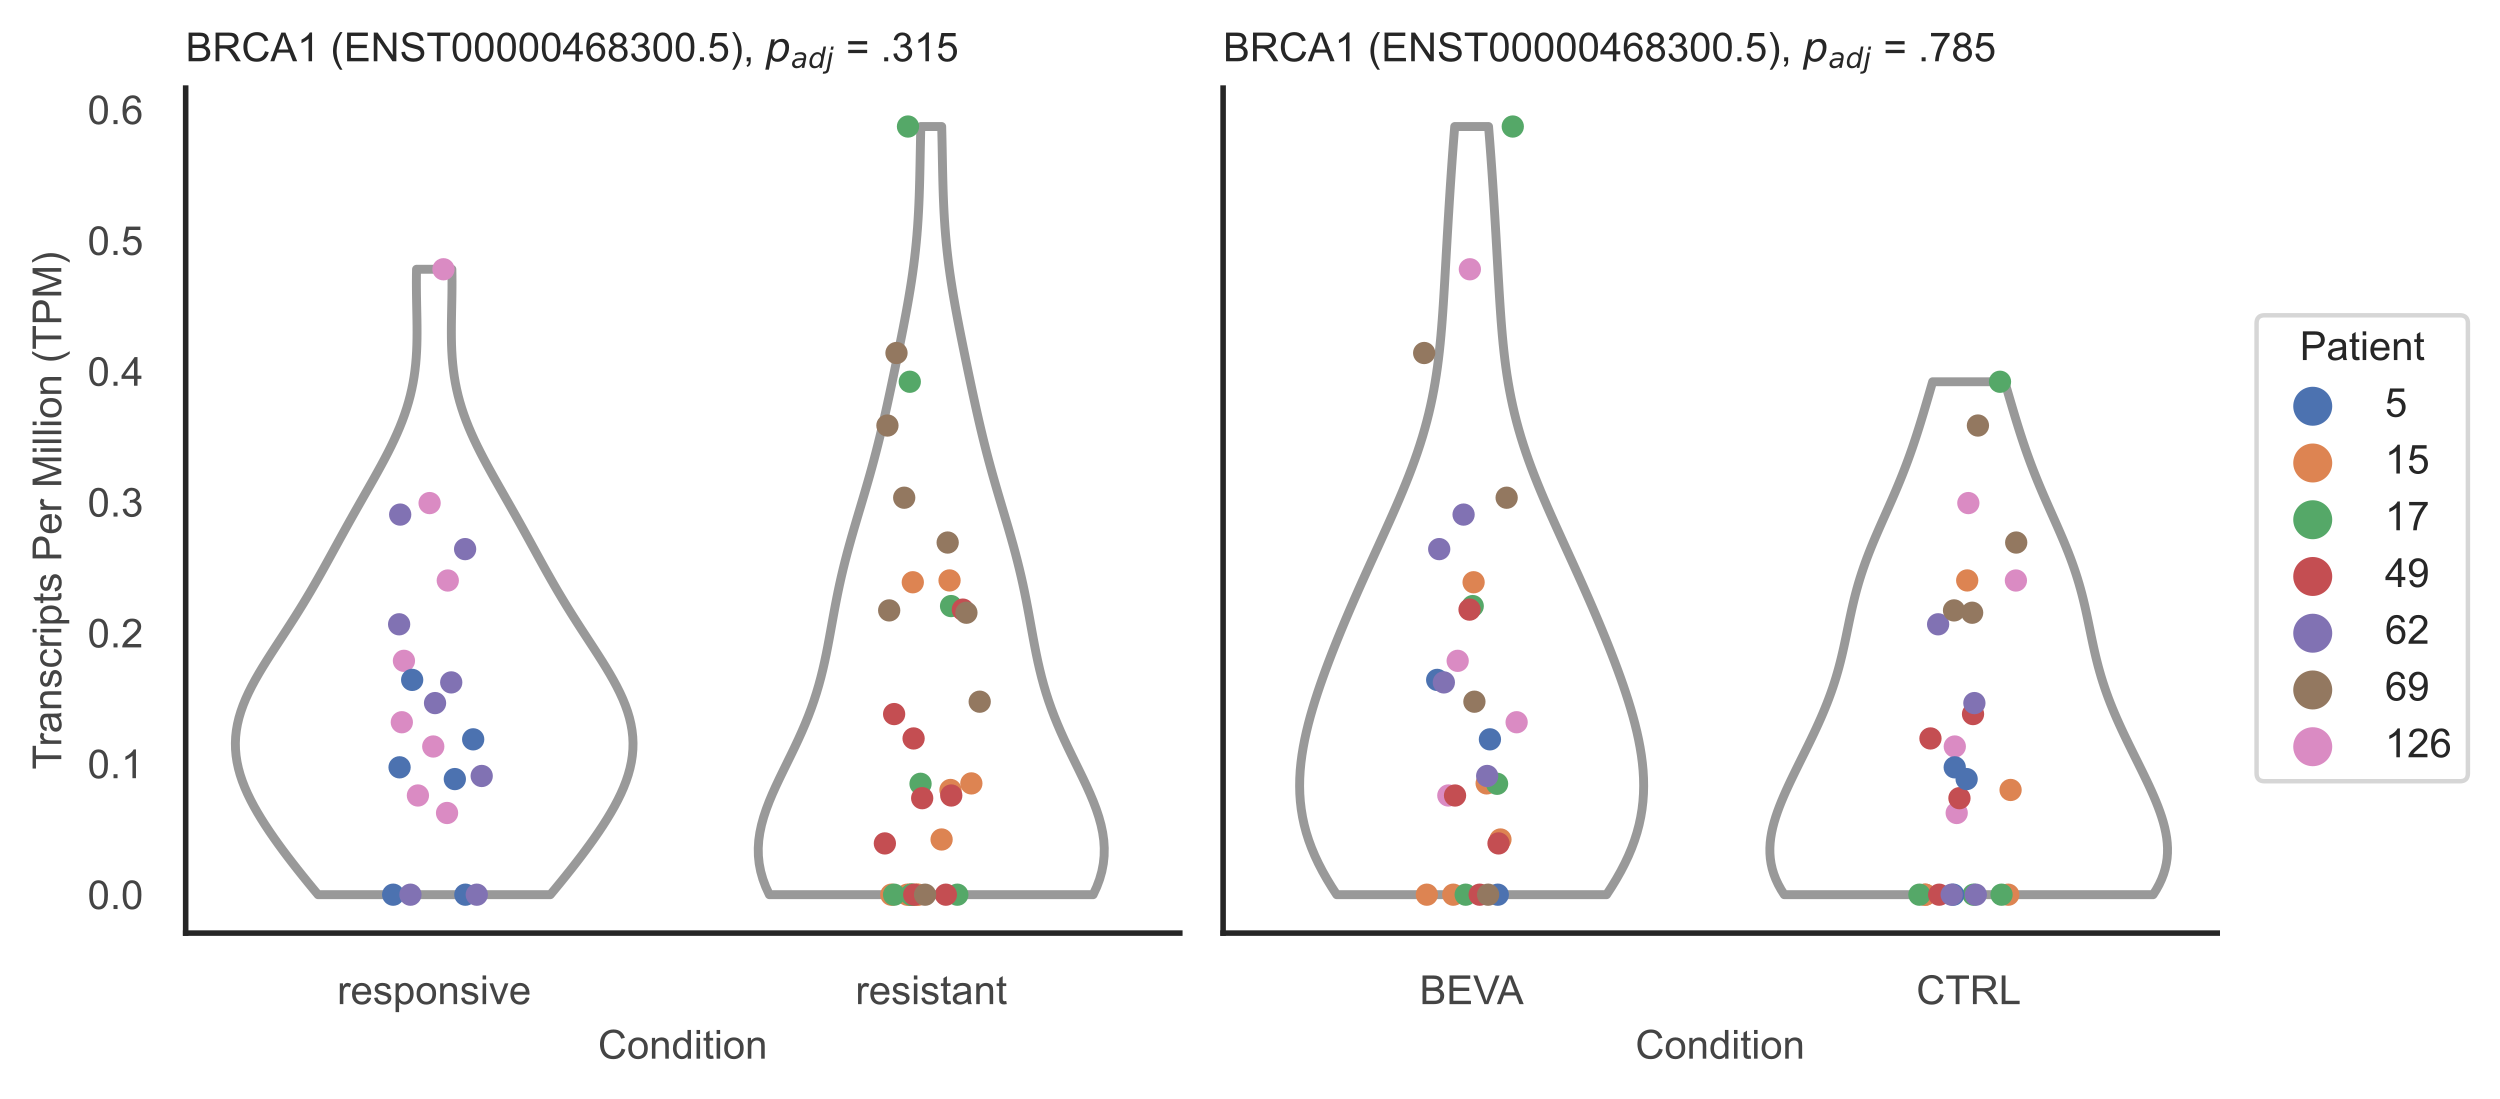 <?xml version="1.0" encoding="utf-8" standalone="no"?>
<!DOCTYPE svg PUBLIC "-//W3C//DTD SVG 1.1//EN"
  "http://www.w3.org/Graphics/SVG/1.1/DTD/svg11.dtd">
<!-- Created with matplotlib (https://matplotlib.org/) -->
<svg height="246.51pt" version="1.1" viewBox="0 0 560.896 246.51" width="560.896pt" xmlns="http://www.w3.org/2000/svg" xmlns:xlink="http://www.w3.org/1999/xlink">
 <defs>
  <style type="text/css">*{stroke-linecap:butt;stroke-linejoin:round;}</style>
 </defs>
 <g id="figure_1">
  <g id="patch_1">
   <path d="M 0 246.51 
L 560.896 246.51 
L 560.896 0 
L 0 0 
z
" style="fill:#ffffff;"/>
  </g>
  <g id="axes_1">
   <g id="patch_2">
    <path d="M 41.656 209.348 
L 264.694 209.348 
L 264.694 19.77 
L 41.656 19.77 
z
" style="fill:#ffffff;"/>
   </g>
   <g id="matplotlib.axis_1">
    <g id="xtick_1">
     <g id="text_1">
      <!-- responsive -->
      <g style="fill:#444444;" transform="translate(75.655 225.29)scale(0.09 -0.09)">
       <defs>
        <path d="M 6.5 0 
L 6.5 51.859 
L 14.406 51.859 
L 14.406 44 
Q 17.438 49.516 20 51.266 
Q 22.562 53.031 25.641 53.031 
Q 30.078 53.031 34.672 50.203 
L 31.641 42.047 
Q 28.422 43.953 25.203 43.953 
Q 22.312 43.953 20.016 42.219 
Q 17.719 40.484 16.75 37.406 
Q 15.281 32.719 15.281 27.156 
L 15.281 0 
z
" id="ArialMT-114"/>
        <path d="M 42.094 16.703 
L 51.172 15.578 
Q 49.031 7.625 43.219 3.219 
Q 37.406 -1.172 28.375 -1.172 
Q 17 -1.172 10.328 5.828 
Q 3.656 12.844 3.656 25.484 
Q 3.656 38.578 10.391 45.797 
Q 17.141 53.031 27.875 53.031 
Q 38.281 53.031 44.875 45.953 
Q 51.469 38.875 51.469 26.031 
Q 51.469 25.25 51.422 23.688 
L 12.75 23.688 
Q 13.234 15.141 17.578 10.594 
Q 21.922 6.062 28.422 6.062 
Q 33.25 6.062 36.672 8.594 
Q 40.094 11.141 42.094 16.703 
z
M 13.234 30.906 
L 42.188 30.906 
Q 41.609 37.453 38.875 40.719 
Q 34.672 45.797 27.984 45.797 
Q 21.922 45.797 17.797 41.75 
Q 13.672 37.703 13.234 30.906 
z
" id="ArialMT-101"/>
        <path d="M 3.078 15.484 
L 11.766 16.844 
Q 12.5 11.625 15.844 8.844 
Q 19.188 6.062 25.203 6.062 
Q 31.25 6.062 34.172 8.516 
Q 37.109 10.984 37.109 14.312 
Q 37.109 17.281 34.516 19 
Q 32.719 20.172 25.531 21.969 
Q 15.875 24.422 12.141 26.203 
Q 8.406 27.984 6.469 31.125 
Q 4.547 34.281 4.547 38.094 
Q 4.547 41.547 6.125 44.5 
Q 7.719 47.469 10.453 49.422 
Q 12.5 50.922 16.031 51.969 
Q 19.578 53.031 23.641 53.031 
Q 29.734 53.031 34.344 51.266 
Q 38.969 49.516 41.156 46.5 
Q 43.359 43.5 44.188 38.484 
L 35.594 37.312 
Q 35.016 41.312 32.203 43.547 
Q 29.391 45.797 24.266 45.797 
Q 18.219 45.797 15.625 43.797 
Q 13.031 41.797 13.031 39.109 
Q 13.031 37.406 14.109 36.031 
Q 15.188 34.625 17.484 33.688 
Q 18.797 33.203 25.25 31.453 
Q 34.578 28.953 38.25 27.359 
Q 41.938 25.781 44.031 22.75 
Q 46.141 19.734 46.141 15.234 
Q 46.141 10.844 43.578 6.953 
Q 41.016 3.078 36.172 0.953 
Q 31.344 -1.172 25.25 -1.172 
Q 15.141 -1.172 9.844 3.031 
Q 4.547 7.234 3.078 15.484 
z
" id="ArialMT-115"/>
        <path d="M 6.594 -19.875 
L 6.594 51.859 
L 14.594 51.859 
L 14.594 45.125 
Q 17.438 49.078 21 51.047 
Q 24.562 53.031 29.641 53.031 
Q 36.281 53.031 41.359 49.609 
Q 46.438 46.188 49.016 39.953 
Q 51.609 33.734 51.609 26.312 
Q 51.609 18.359 48.75 11.984 
Q 45.906 5.609 40.453 2.219 
Q 35.016 -1.172 29 -1.172 
Q 24.609 -1.172 21.109 0.688 
Q 17.625 2.547 15.375 5.375 
L 15.375 -19.875 
z
M 14.547 25.641 
Q 14.547 15.625 18.594 10.844 
Q 22.656 6.062 28.422 6.062 
Q 34.281 6.062 38.453 11.016 
Q 42.625 15.969 42.625 26.375 
Q 42.625 36.281 38.547 41.203 
Q 34.469 46.141 28.812 46.141 
Q 23.188 46.141 18.859 40.891 
Q 14.547 35.641 14.547 25.641 
z
" id="ArialMT-112"/>
        <path d="M 3.328 25.922 
Q 3.328 40.328 11.328 47.266 
Q 18.016 53.031 27.641 53.031 
Q 38.328 53.031 45.109 46.016 
Q 51.906 39.016 51.906 26.656 
Q 51.906 16.656 48.906 10.906 
Q 45.906 5.172 40.156 2 
Q 34.422 -1.172 27.641 -1.172 
Q 16.75 -1.172 10.031 5.812 
Q 3.328 12.797 3.328 25.922 
z
M 12.359 25.922 
Q 12.359 15.969 16.703 11.016 
Q 21.047 6.062 27.641 6.062 
Q 34.188 6.062 38.531 11.031 
Q 42.875 16.016 42.875 26.219 
Q 42.875 35.844 38.5 40.797 
Q 34.125 45.75 27.641 45.75 
Q 21.047 45.75 16.703 40.812 
Q 12.359 35.891 12.359 25.922 
z
" id="ArialMT-111"/>
        <path d="M 6.594 0 
L 6.594 51.859 
L 14.5 51.859 
L 14.5 44.484 
Q 20.219 53.031 31 53.031 
Q 35.688 53.031 39.625 51.344 
Q 43.562 49.656 45.516 46.922 
Q 47.469 44.188 48.25 40.438 
Q 48.734 37.984 48.734 31.891 
L 48.734 0 
L 39.938 0 
L 39.938 31.547 
Q 39.938 36.922 38.906 39.578 
Q 37.891 42.234 35.281 43.812 
Q 32.672 45.406 29.156 45.406 
Q 23.531 45.406 19.453 41.844 
Q 15.375 38.281 15.375 28.328 
L 15.375 0 
z
" id="ArialMT-110"/>
        <path d="M 6.641 61.469 
L 6.641 71.578 
L 15.438 71.578 
L 15.438 61.469 
z
M 6.641 0 
L 6.641 51.859 
L 15.438 51.859 
L 15.438 0 
z
" id="ArialMT-105"/>
        <path d="M 21 0 
L 1.266 51.859 
L 10.547 51.859 
L 21.688 20.797 
Q 23.484 15.766 25 10.359 
Q 26.172 14.453 28.266 20.219 
L 39.797 51.859 
L 48.828 51.859 
L 29.203 0 
z
" id="ArialMT-118"/>
       </defs>
       <use xlink:href="#ArialMT-114"/>
       <use x="33.301" xlink:href="#ArialMT-101"/>
       <use x="88.916" xlink:href="#ArialMT-115"/>
       <use x="138.916" xlink:href="#ArialMT-112"/>
       <use x="194.531" xlink:href="#ArialMT-111"/>
       <use x="250.146" xlink:href="#ArialMT-110"/>
       <use x="305.762" xlink:href="#ArialMT-115"/>
       <use x="355.762" xlink:href="#ArialMT-105"/>
       <use x="377.979" xlink:href="#ArialMT-118"/>
       <use x="427.979" xlink:href="#ArialMT-101"/>
      </g>
     </g>
    </g>
    <g id="xtick_2">
     <g id="text_2">
      <!-- resistant -->
      <g style="fill:#444444;" transform="translate(191.929 225.29)scale(0.09 -0.09)">
       <defs>
        <path d="M 25.781 7.859 
L 27.047 0.094 
Q 23.344 -0.688 20.406 -0.688 
Q 15.625 -0.688 12.984 0.828 
Q 10.359 2.344 9.281 4.812 
Q 8.203 7.281 8.203 15.188 
L 8.203 45.016 
L 1.766 45.016 
L 1.766 51.859 
L 8.203 51.859 
L 8.203 64.703 
L 16.938 69.969 
L 16.938 51.859 
L 25.781 51.859 
L 25.781 45.016 
L 16.938 45.016 
L 16.938 14.703 
Q 16.938 10.938 17.406 9.859 
Q 17.875 8.797 18.922 8.156 
Q 19.969 7.516 21.922 7.516 
Q 23.391 7.516 25.781 7.859 
z
" id="ArialMT-116"/>
        <path d="M 40.438 6.391 
Q 35.547 2.25 31.031 0.531 
Q 26.516 -1.172 21.344 -1.172 
Q 12.797 -1.172 8.203 3 
Q 3.609 7.172 3.609 13.672 
Q 3.609 17.484 5.344 20.625 
Q 7.078 23.781 9.891 25.688 
Q 12.703 27.594 16.219 28.562 
Q 18.797 29.25 24.031 29.891 
Q 34.672 31.156 39.703 32.906 
Q 39.75 34.719 39.75 35.203 
Q 39.75 40.578 37.25 42.781 
Q 33.891 45.75 27.25 45.75 
Q 21.047 45.75 18.094 43.578 
Q 15.141 41.406 13.719 35.891 
L 5.125 37.062 
Q 6.297 42.578 8.984 45.969 
Q 11.672 49.359 16.75 51.188 
Q 21.828 53.031 28.516 53.031 
Q 35.156 53.031 39.297 51.469 
Q 43.453 49.906 45.406 47.531 
Q 47.359 45.172 48.141 41.547 
Q 48.578 39.312 48.578 33.453 
L 48.578 21.734 
Q 48.578 9.469 49.141 6.219 
Q 49.703 2.984 51.375 0 
L 42.188 0 
Q 40.828 2.734 40.438 6.391 
z
M 39.703 26.031 
Q 34.906 24.078 25.344 22.703 
Q 19.922 21.922 17.672 20.938 
Q 15.438 19.969 14.203 18.094 
Q 12.984 16.219 12.984 13.922 
Q 12.984 10.406 15.641 8.062 
Q 18.312 5.719 23.438 5.719 
Q 28.516 5.719 32.469 7.938 
Q 36.422 10.156 38.281 14.016 
Q 39.703 17 39.703 22.797 
z
" id="ArialMT-97"/>
       </defs>
       <use xlink:href="#ArialMT-114"/>
       <use x="33.301" xlink:href="#ArialMT-101"/>
       <use x="88.916" xlink:href="#ArialMT-115"/>
       <use x="138.916" xlink:href="#ArialMT-105"/>
       <use x="161.133" xlink:href="#ArialMT-115"/>
       <use x="211.133" xlink:href="#ArialMT-116"/>
       <use x="238.916" xlink:href="#ArialMT-97"/>
       <use x="294.531" xlink:href="#ArialMT-110"/>
       <use x="350.146" xlink:href="#ArialMT-116"/>
      </g>
     </g>
    </g>
    <g id="text_3">
     <!-- Condition -->
     <g style="fill:#444444;" transform="translate(134.163 237.521)scale(0.09 -0.09)">
      <defs>
       <path d="M 58.797 25.094 
L 68.266 22.703 
Q 65.281 11.031 57.547 4.906 
Q 49.812 -1.219 38.625 -1.219 
Q 27.047 -1.219 19.797 3.484 
Q 12.547 8.203 8.766 17.141 
Q 4.984 26.078 4.984 36.328 
Q 4.984 47.516 9.25 55.828 
Q 13.531 64.156 21.406 68.469 
Q 29.297 72.797 38.766 72.797 
Q 49.516 72.797 56.828 67.328 
Q 64.156 61.859 67.047 51.953 
L 57.719 49.75 
Q 55.219 57.562 50.484 61.125 
Q 45.75 64.703 38.578 64.703 
Q 30.328 64.703 24.781 60.734 
Q 19.234 56.781 16.984 50.109 
Q 14.75 43.453 14.75 36.375 
Q 14.75 27.25 17.406 20.438 
Q 20.062 13.625 25.672 10.25 
Q 31.297 6.891 37.844 6.891 
Q 45.797 6.891 51.312 11.469 
Q 56.844 16.062 58.797 25.094 
z
" id="ArialMT-67"/>
       <path d="M 40.234 0 
L 40.234 6.547 
Q 35.297 -1.172 25.734 -1.172 
Q 19.531 -1.172 14.328 2.25 
Q 9.125 5.672 6.266 11.797 
Q 3.422 17.922 3.422 25.875 
Q 3.422 33.641 6 39.969 
Q 8.594 46.297 13.766 49.656 
Q 18.953 53.031 25.344 53.031 
Q 30.031 53.031 33.688 51.047 
Q 37.359 49.078 39.656 45.906 
L 39.656 71.578 
L 48.391 71.578 
L 48.391 0 
z
M 12.453 25.875 
Q 12.453 15.922 16.641 10.984 
Q 20.844 6.062 26.562 6.062 
Q 32.328 6.062 36.344 10.766 
Q 40.375 15.484 40.375 25.141 
Q 40.375 35.797 36.266 40.766 
Q 32.172 45.75 26.172 45.75 
Q 20.312 45.75 16.375 40.969 
Q 12.453 36.188 12.453 25.875 
z
" id="ArialMT-100"/>
      </defs>
      <use xlink:href="#ArialMT-67"/>
      <use x="72.217" xlink:href="#ArialMT-111"/>
      <use x="127.832" xlink:href="#ArialMT-110"/>
      <use x="183.447" xlink:href="#ArialMT-100"/>
      <use x="239.062" xlink:href="#ArialMT-105"/>
      <use x="261.279" xlink:href="#ArialMT-116"/>
      <use x="289.062" xlink:href="#ArialMT-105"/>
      <use x="311.279" xlink:href="#ArialMT-111"/>
      <use x="366.895" xlink:href="#ArialMT-110"/>
     </g>
    </g>
   </g>
   <g id="matplotlib.axis_2">
    <g id="ytick_1">
     <g id="text_4">
      <!-- 0.0 -->
      <g style="fill:#444444;" transform="translate(19.646 203.952)scale(0.09 -0.09)">
       <defs>
        <path d="M 4.156 35.297 
Q 4.156 48 6.766 55.734 
Q 9.375 63.484 14.516 67.672 
Q 19.672 71.875 27.484 71.875 
Q 33.25 71.875 37.594 69.547 
Q 41.938 67.234 44.766 62.859 
Q 47.609 58.5 49.219 52.219 
Q 50.828 45.953 50.828 35.297 
Q 50.828 22.703 48.234 14.969 
Q 45.656 7.234 40.5 3 
Q 35.359 -1.219 27.484 -1.219 
Q 17.141 -1.219 11.234 6.203 
Q 4.156 15.141 4.156 35.297 
z
M 13.188 35.297 
Q 13.188 17.672 17.312 11.828 
Q 21.438 6 27.484 6 
Q 33.547 6 37.672 11.859 
Q 41.797 17.719 41.797 35.297 
Q 41.797 52.984 37.672 58.781 
Q 33.547 64.594 27.391 64.594 
Q 21.344 64.594 17.719 59.469 
Q 13.188 52.938 13.188 35.297 
z
" id="ArialMT-48"/>
        <path d="M 9.078 0 
L 9.078 10.016 
L 19.094 10.016 
L 19.094 0 
z
" id="ArialMT-46"/>
       </defs>
       <use xlink:href="#ArialMT-48"/>
       <use x="55.615" xlink:href="#ArialMT-46"/>
       <use x="83.398" xlink:href="#ArialMT-48"/>
      </g>
     </g>
    </g>
    <g id="ytick_2">
     <g id="text_5">
      <!-- 0.1 -->
      <g style="fill:#444444;" transform="translate(19.646 174.601)scale(0.09 -0.09)">
       <defs>
        <path d="M 37.25 0 
L 28.469 0 
L 28.469 56 
Q 25.297 52.984 20.141 49.953 
Q 14.984 46.922 10.891 45.406 
L 10.891 53.906 
Q 18.266 57.375 23.781 62.297 
Q 29.297 67.234 31.594 71.875 
L 37.25 71.875 
z
" id="ArialMT-49"/>
       </defs>
       <use xlink:href="#ArialMT-48"/>
       <use x="55.615" xlink:href="#ArialMT-46"/>
       <use x="83.398" xlink:href="#ArialMT-49"/>
      </g>
     </g>
    </g>
    <g id="ytick_3">
     <g id="text_6">
      <!-- 0.2 -->
      <g style="fill:#444444;" transform="translate(19.646 145.25)scale(0.09 -0.09)">
       <defs>
        <path d="M 50.344 8.453 
L 50.344 0 
L 3.031 0 
Q 2.938 3.172 4.047 6.109 
Q 5.859 10.938 9.828 15.625 
Q 13.812 20.312 21.344 26.469 
Q 33.016 36.031 37.109 41.625 
Q 41.219 47.219 41.219 52.203 
Q 41.219 57.422 37.469 61 
Q 33.734 64.594 27.734 64.594 
Q 21.391 64.594 17.578 60.781 
Q 13.766 56.984 13.719 50.25 
L 4.688 51.172 
Q 5.609 61.281 11.656 66.578 
Q 17.719 71.875 27.938 71.875 
Q 38.234 71.875 44.234 66.156 
Q 50.25 60.453 50.25 52 
Q 50.25 47.703 48.484 43.547 
Q 46.734 39.406 42.656 34.812 
Q 38.578 30.219 29.109 22.219 
Q 21.188 15.578 18.938 13.203 
Q 16.703 10.844 15.234 8.453 
z
" id="ArialMT-50"/>
       </defs>
       <use xlink:href="#ArialMT-48"/>
       <use x="55.615" xlink:href="#ArialMT-46"/>
       <use x="83.398" xlink:href="#ArialMT-50"/>
      </g>
     </g>
    </g>
    <g id="ytick_4">
     <g id="text_7">
      <!-- 0.3 -->
      <g style="fill:#444444;" transform="translate(19.646 115.898)scale(0.09 -0.09)">
       <defs>
        <path d="M 4.203 18.891 
L 12.984 20.062 
Q 14.5 12.594 18.141 9.297 
Q 21.781 6 27 6 
Q 33.203 6 37.469 10.297 
Q 41.75 14.594 41.75 20.953 
Q 41.75 27 37.797 30.922 
Q 33.844 34.859 27.734 34.859 
Q 25.25 34.859 21.531 33.891 
L 22.516 41.609 
Q 23.391 41.5 23.922 41.5 
Q 29.547 41.5 34.031 44.422 
Q 38.531 47.359 38.531 53.469 
Q 38.531 58.297 35.25 61.469 
Q 31.984 64.656 26.812 64.656 
Q 21.688 64.656 18.266 61.422 
Q 14.844 58.203 13.875 51.766 
L 5.078 53.328 
Q 6.688 62.156 12.391 67.016 
Q 18.109 71.875 26.609 71.875 
Q 32.469 71.875 37.391 69.359 
Q 42.328 66.844 44.938 62.5 
Q 47.562 58.156 47.562 53.266 
Q 47.562 48.641 45.062 44.828 
Q 42.578 41.016 37.703 38.766 
Q 44.047 37.312 47.562 32.688 
Q 51.078 28.078 51.078 21.141 
Q 51.078 11.766 44.234 5.25 
Q 37.406 -1.266 26.953 -1.266 
Q 17.531 -1.266 11.297 4.344 
Q 5.078 9.969 4.203 18.891 
z
" id="ArialMT-51"/>
       </defs>
       <use xlink:href="#ArialMT-48"/>
       <use x="55.615" xlink:href="#ArialMT-46"/>
       <use x="83.398" xlink:href="#ArialMT-51"/>
      </g>
     </g>
    </g>
    <g id="ytick_5">
     <g id="text_8">
      <!-- 0.4 -->
      <g style="fill:#444444;" transform="translate(19.646 86.547)scale(0.09 -0.09)">
       <defs>
        <path d="M 32.328 0 
L 32.328 17.141 
L 1.266 17.141 
L 1.266 25.203 
L 33.938 71.578 
L 41.109 71.578 
L 41.109 25.203 
L 50.781 25.203 
L 50.781 17.141 
L 41.109 17.141 
L 41.109 0 
z
M 32.328 25.203 
L 32.328 57.469 
L 9.906 25.203 
z
" id="ArialMT-52"/>
       </defs>
       <use xlink:href="#ArialMT-48"/>
       <use x="55.615" xlink:href="#ArialMT-46"/>
       <use x="83.398" xlink:href="#ArialMT-52"/>
      </g>
     </g>
    </g>
    <g id="ytick_6">
     <g id="text_9">
      <!-- 0.5 -->
      <g style="fill:#444444;" transform="translate(19.646 57.196)scale(0.09 -0.09)">
       <defs>
        <path d="M 4.156 18.75 
L 13.375 19.531 
Q 14.406 12.797 18.141 9.391 
Q 21.875 6 27.156 6 
Q 33.5 6 37.891 10.781 
Q 42.281 15.578 42.281 23.484 
Q 42.281 31 38.062 35.344 
Q 33.844 39.703 27 39.703 
Q 22.75 39.703 19.328 37.766 
Q 15.922 35.844 13.969 32.766 
L 5.719 33.844 
L 12.641 70.609 
L 48.25 70.609 
L 48.25 62.203 
L 19.672 62.203 
L 15.828 42.969 
Q 22.266 47.469 29.344 47.469 
Q 38.719 47.469 45.156 40.969 
Q 51.609 34.469 51.609 24.266 
Q 51.609 14.547 45.953 7.469 
Q 39.062 -1.219 27.156 -1.219 
Q 17.391 -1.219 11.203 4.25 
Q 5.031 9.719 4.156 18.75 
z
" id="ArialMT-53"/>
       </defs>
       <use xlink:href="#ArialMT-48"/>
       <use x="55.615" xlink:href="#ArialMT-46"/>
       <use x="83.398" xlink:href="#ArialMT-53"/>
      </g>
     </g>
    </g>
    <g id="ytick_7">
     <g id="text_10">
      <!-- 0.6 -->
      <g style="fill:#444444;" transform="translate(19.646 27.845)scale(0.09 -0.09)">
       <defs>
        <path d="M 49.75 54.047 
L 41.016 53.375 
Q 39.844 58.547 37.703 60.891 
Q 34.125 64.656 28.906 64.656 
Q 24.703 64.656 21.531 62.312 
Q 17.391 59.281 14.984 53.469 
Q 12.594 47.656 12.5 36.922 
Q 15.672 41.75 20.266 44.094 
Q 24.859 46.438 29.891 46.438 
Q 38.672 46.438 44.844 39.969 
Q 51.031 33.5 51.031 23.25 
Q 51.031 16.5 48.125 10.719 
Q 45.219 4.938 40.141 1.859 
Q 35.062 -1.219 28.609 -1.219 
Q 17.625 -1.219 10.688 6.859 
Q 3.766 14.938 3.766 33.5 
Q 3.766 54.25 11.422 63.672 
Q 18.109 71.875 29.438 71.875 
Q 37.891 71.875 43.281 67.141 
Q 48.688 62.406 49.75 54.047 
z
M 13.875 23.188 
Q 13.875 18.656 15.797 14.5 
Q 17.719 10.359 21.188 8.172 
Q 24.656 6 28.469 6 
Q 34.031 6 38.031 10.484 
Q 42.047 14.984 42.047 22.703 
Q 42.047 30.125 38.078 34.391 
Q 34.125 38.672 28.125 38.672 
Q 22.172 38.672 18.016 34.391 
Q 13.875 30.125 13.875 23.188 
z
" id="ArialMT-54"/>
       </defs>
       <use xlink:href="#ArialMT-48"/>
       <use x="55.615" xlink:href="#ArialMT-46"/>
       <use x="83.398" xlink:href="#ArialMT-54"/>
      </g>
     </g>
    </g>
    <g id="text_11">
     <!-- Transcripts Per Million (TPM) -->
     <g style="fill:#444444;" transform="translate(13.752 172.644)rotate(-90)scale(0.09 -0.09)">
      <defs>
       <path d="M 25.922 0 
L 25.922 63.141 
L 2.344 63.141 
L 2.344 71.578 
L 59.078 71.578 
L 59.078 63.141 
L 35.406 63.141 
L 35.406 0 
z
" id="ArialMT-84"/>
       <path d="M 40.438 19 
L 49.078 17.875 
Q 47.656 8.938 41.812 3.875 
Q 35.984 -1.172 27.484 -1.172 
Q 16.844 -1.172 10.375 5.781 
Q 3.906 12.75 3.906 25.734 
Q 3.906 34.125 6.688 40.422 
Q 9.469 46.734 15.156 49.875 
Q 20.844 53.031 27.547 53.031 
Q 35.984 53.031 41.359 48.75 
Q 46.734 44.484 48.25 36.625 
L 39.703 35.297 
Q 38.484 40.531 35.375 43.156 
Q 32.281 45.797 27.875 45.797 
Q 21.234 45.797 17.078 41.031 
Q 12.938 36.281 12.938 25.984 
Q 12.938 15.531 16.938 10.797 
Q 20.953 6.062 27.391 6.062 
Q 32.562 6.062 36.031 9.234 
Q 39.5 12.406 40.438 19 
z
" id="ArialMT-99"/>
       <path id="ArialMT-32"/>
       <path d="M 7.719 0 
L 7.719 71.578 
L 34.719 71.578 
Q 41.844 71.578 45.609 70.906 
Q 50.875 70.016 54.438 67.547 
Q 58.016 65.094 60.188 60.641 
Q 62.359 56.203 62.359 50.875 
Q 62.359 41.75 56.547 35.422 
Q 50.734 29.109 35.547 29.109 
L 17.188 29.109 
L 17.188 0 
z
M 17.188 37.547 
L 35.688 37.547 
Q 44.875 37.547 48.734 40.969 
Q 52.594 44.391 52.594 50.594 
Q 52.594 55.078 50.312 58.266 
Q 48.047 61.469 44.344 62.5 
Q 41.938 63.141 35.5 63.141 
L 17.188 63.141 
z
" id="ArialMT-80"/>
       <path d="M 7.422 0 
L 7.422 71.578 
L 21.688 71.578 
L 38.625 20.906 
Q 40.969 13.812 42.047 10.297 
Q 43.266 14.203 45.844 21.781 
L 62.984 71.578 
L 75.734 71.578 
L 75.734 0 
L 66.609 0 
L 66.609 59.906 
L 45.797 0 
L 37.25 0 
L 16.547 60.938 
L 16.547 0 
z
" id="ArialMT-77"/>
       <path d="M 6.391 0 
L 6.391 71.578 
L 15.188 71.578 
L 15.188 0 
z
" id="ArialMT-108"/>
       <path d="M 23.391 -21.047 
Q 16.109 -11.859 11.078 0.438 
Q 6.062 12.75 6.062 25.922 
Q 6.062 37.547 9.812 48.188 
Q 14.203 60.547 23.391 72.797 
L 29.688 72.797 
Q 23.781 62.641 21.875 58.297 
Q 18.891 51.562 17.188 44.234 
Q 15.094 35.109 15.094 25.875 
Q 15.094 2.391 29.688 -21.047 
z
" id="ArialMT-40"/>
       <path d="M 12.359 -21.047 
L 6.062 -21.047 
Q 20.656 2.391 20.656 25.875 
Q 20.656 35.062 18.562 44.094 
Q 16.891 51.422 13.922 58.156 
Q 12.016 62.547 6.062 72.797 
L 12.359 72.797 
Q 21.531 60.547 25.922 48.188 
Q 29.688 37.547 29.688 25.922 
Q 29.688 12.75 24.625 0.438 
Q 19.578 -11.859 12.359 -21.047 
z
" id="ArialMT-41"/>
      </defs>
      <use xlink:href="#ArialMT-84"/>
      <use x="57.334" xlink:href="#ArialMT-114"/>
      <use x="90.635" xlink:href="#ArialMT-97"/>
      <use x="146.25" xlink:href="#ArialMT-110"/>
      <use x="201.865" xlink:href="#ArialMT-115"/>
      <use x="251.865" xlink:href="#ArialMT-99"/>
      <use x="301.865" xlink:href="#ArialMT-114"/>
      <use x="335.166" xlink:href="#ArialMT-105"/>
      <use x="357.383" xlink:href="#ArialMT-112"/>
      <use x="412.998" xlink:href="#ArialMT-116"/>
      <use x="440.781" xlink:href="#ArialMT-115"/>
      <use x="490.781" xlink:href="#ArialMT-32"/>
      <use x="518.564" xlink:href="#ArialMT-80"/>
      <use x="585.264" xlink:href="#ArialMT-101"/>
      <use x="640.879" xlink:href="#ArialMT-114"/>
      <use x="674.18" xlink:href="#ArialMT-32"/>
      <use x="701.963" xlink:href="#ArialMT-77"/>
      <use x="785.264" xlink:href="#ArialMT-105"/>
      <use x="807.48" xlink:href="#ArialMT-108"/>
      <use x="829.697" xlink:href="#ArialMT-108"/>
      <use x="851.914" xlink:href="#ArialMT-105"/>
      <use x="874.131" xlink:href="#ArialMT-111"/>
      <use x="929.746" xlink:href="#ArialMT-110"/>
      <use x="985.361" xlink:href="#ArialMT-32"/>
      <use x="1013.145" xlink:href="#ArialMT-40"/>
      <use x="1046.445" xlink:href="#ArialMT-84"/>
      <use x="1107.529" xlink:href="#ArialMT-80"/>
      <use x="1174.229" xlink:href="#ArialMT-77"/>
      <use x="1257.529" xlink:href="#ArialMT-41"/>
     </g>
    </g>
   </g>
   <g id="PolyCollection_1">
    <defs>
     <path d="M 123.471 -45.779 
L 71.36 -45.779 
L 70.185 -47.196 
L 69.023 -48.613 
L 67.876 -50.031 
L 66.747 -51.448 
L 65.638 -52.866 
L 64.55 -54.283 
L 63.485 -55.7 
L 62.447 -57.118 
L 61.438 -58.535 
L 60.462 -59.952 
L 59.522 -61.37 
L 58.622 -62.787 
L 57.767 -64.204 
L 56.962 -65.622 
L 56.213 -67.039 
L 55.524 -68.456 
L 54.902 -69.874 
L 54.352 -71.291 
L 53.878 -72.709 
L 53.486 -74.126 
L 53.18 -75.543 
L 52.964 -76.961 
L 52.839 -78.378 
L 52.808 -79.795 
L 52.871 -81.213 
L 53.028 -82.63 
L 53.277 -84.047 
L 53.615 -85.465 
L 54.039 -86.882 
L 54.544 -88.299 
L 55.124 -89.717 
L 55.773 -91.134 
L 56.483 -92.552 
L 57.247 -93.969 
L 58.058 -95.386 
L 58.906 -96.804 
L 59.785 -98.221 
L 60.686 -99.638 
L 61.602 -101.056 
L 62.526 -102.473 
L 63.452 -103.89 
L 64.376 -105.308 
L 65.291 -106.725 
L 66.195 -108.142 
L 67.085 -109.56 
L 67.96 -110.977 
L 68.818 -112.395 
L 69.66 -113.812 
L 70.487 -115.229 
L 71.299 -116.647 
L 72.099 -118.064 
L 72.889 -119.481 
L 73.673 -120.899 
L 74.452 -122.316 
L 75.228 -123.733 
L 76.006 -125.151 
L 76.786 -126.568 
L 77.57 -127.985 
L 78.359 -129.403 
L 79.154 -130.82 
L 79.954 -132.238 
L 80.759 -133.655 
L 81.566 -135.072 
L 82.374 -136.49 
L 83.18 -137.907 
L 83.98 -139.324 
L 84.77 -140.742 
L 85.547 -142.159 
L 86.306 -143.576 
L 87.042 -144.994 
L 87.752 -146.411 
L 88.43 -147.828 
L 89.074 -149.246 
L 89.68 -150.663 
L 90.244 -152.08 
L 90.765 -153.498 
L 91.239 -154.915 
L 91.667 -156.333 
L 92.047 -157.75 
L 92.379 -159.167 
L 92.665 -160.585 
L 92.905 -162.002 
L 93.103 -163.419 
L 93.26 -164.837 
L 93.38 -166.254 
L 93.467 -167.671 
L 93.524 -169.089 
L 93.555 -170.506 
L 93.566 -171.923 
L 93.56 -173.341 
L 93.543 -174.758 
L 93.518 -176.176 
L 93.49 -177.593 
L 93.463 -179.01 
L 93.44 -180.428 
L 93.425 -181.845 
L 93.42 -183.262 
L 93.429 -184.68 
L 93.452 -186.097 
L 101.379 -186.097 
L 101.379 -186.097 
L 101.402 -184.68 
L 101.411 -183.262 
L 101.406 -181.845 
L 101.391 -180.428 
L 101.368 -179.01 
L 101.341 -177.593 
L 101.313 -176.176 
L 101.288 -174.758 
L 101.271 -173.341 
L 101.265 -171.923 
L 101.276 -170.506 
L 101.307 -169.089 
L 101.364 -167.671 
L 101.451 -166.254 
L 101.571 -164.837 
L 101.728 -163.419 
L 101.926 -162.002 
L 102.166 -160.585 
L 102.452 -159.167 
L 102.784 -157.75 
L 103.164 -156.333 
L 103.592 -154.915 
L 104.066 -153.498 
L 104.587 -152.08 
L 105.151 -150.663 
L 105.757 -149.246 
L 106.401 -147.828 
L 107.079 -146.411 
L 107.789 -144.994 
L 108.525 -143.576 
L 109.284 -142.159 
L 110.061 -140.742 
L 110.851 -139.324 
L 111.651 -137.907 
L 112.457 -136.49 
L 113.264 -135.072 
L 114.072 -133.655 
L 114.876 -132.238 
L 115.677 -130.82 
L 116.472 -129.403 
L 117.261 -127.985 
L 118.045 -126.568 
L 118.825 -125.151 
L 119.602 -123.733 
L 120.379 -122.316 
L 121.158 -120.899 
L 121.941 -119.481 
L 122.732 -118.064 
L 123.532 -116.647 
L 124.344 -115.229 
L 125.171 -113.812 
L 126.013 -112.395 
L 126.871 -110.977 
L 127.746 -109.56 
L 128.636 -108.142 
L 129.54 -106.725 
L 130.455 -105.308 
L 131.379 -103.89 
L 132.305 -102.473 
L 133.229 -101.056 
L 134.145 -99.638 
L 135.046 -98.221 
L 135.925 -96.804 
L 136.773 -95.386 
L 137.584 -93.969 
L 138.348 -92.552 
L 139.058 -91.134 
L 139.707 -89.717 
L 140.287 -88.299 
L 140.792 -86.882 
L 141.216 -85.465 
L 141.554 -84.047 
L 141.803 -82.63 
L 141.96 -81.213 
L 142.023 -79.795 
L 141.992 -78.378 
L 141.867 -76.961 
L 141.651 -75.543 
L 141.345 -74.126 
L 140.953 -72.709 
L 140.479 -71.291 
L 139.929 -69.874 
L 139.307 -68.456 
L 138.618 -67.039 
L 137.869 -65.622 
L 137.064 -64.204 
L 136.209 -62.787 
L 135.309 -61.37 
L 134.369 -59.952 
L 133.393 -58.535 
L 132.384 -57.118 
L 131.346 -55.7 
L 130.281 -54.283 
L 129.193 -52.866 
L 128.084 -51.448 
L 126.955 -50.031 
L 125.808 -48.613 
L 124.646 -47.196 
L 123.471 -45.779 
z
" id="mbc5a85cdb0" style="stroke:#999999;stroke-width:2;"/>
    </defs>
    <g clip-path="url(#p734455dfbf)">
     <use style="fill:#ffffff;stroke:#999999;stroke-width:2;" x="0" xlink:href="#mbc5a85cdb0" y="246.51"/>
    </g>
   </g>
   <g id="PolyCollection_2">
    <defs>
     <path d="M 245.259 -45.779 
L 172.61 -45.779 
L 171.808 -47.52 
L 171.159 -49.26 
L 170.666 -51.001 
L 170.331 -52.742 
L 170.15 -54.483 
L 170.12 -56.224 
L 170.232 -57.965 
L 170.479 -59.706 
L 170.849 -61.446 
L 171.33 -63.187 
L 171.908 -64.928 
L 172.569 -66.669 
L 173.298 -68.41 
L 174.08 -70.151 
L 174.9 -71.891 
L 175.744 -73.632 
L 176.598 -75.373 
L 177.451 -77.114 
L 178.29 -78.855 
L 179.107 -80.596 
L 179.892 -82.337 
L 180.64 -84.077 
L 181.345 -85.818 
L 182.004 -87.559 
L 182.615 -89.3 
L 183.178 -91.041 
L 183.695 -92.782 
L 184.168 -94.522 
L 184.601 -96.263 
L 185 -98.004 
L 185.369 -99.745 
L 185.714 -101.486 
L 186.043 -103.227 
L 186.362 -104.968 
L 186.676 -106.708 
L 186.992 -108.449 
L 187.316 -110.19 
L 187.651 -111.931 
L 188.002 -113.672 
L 188.372 -115.413 
L 188.762 -117.153 
L 189.174 -118.894 
L 189.607 -120.635 
L 190.06 -122.376 
L 190.532 -124.117 
L 191.02 -125.858 
L 191.521 -127.599 
L 192.032 -129.339 
L 192.548 -131.08 
L 193.067 -132.821 
L 193.585 -134.562 
L 194.099 -136.303 
L 194.605 -138.044 
L 195.102 -139.784 
L 195.588 -141.525 
L 196.06 -143.266 
L 196.519 -145.007 
L 196.964 -146.748 
L 197.396 -148.489 
L 197.815 -150.229 
L 198.222 -151.97 
L 198.619 -153.711 
L 199.008 -155.452 
L 199.388 -157.193 
L 199.763 -158.934 
L 200.133 -160.675 
L 200.499 -162.415 
L 200.862 -164.156 
L 201.222 -165.897 
L 201.579 -167.638 
L 201.932 -169.379 
L 202.281 -171.12 
L 202.625 -172.86 
L 202.961 -174.601 
L 203.289 -176.342 
L 203.606 -178.083 
L 203.911 -179.824 
L 204.201 -181.565 
L 204.476 -183.306 
L 204.733 -185.046 
L 204.971 -186.787 
L 205.189 -188.528 
L 205.387 -190.269 
L 205.564 -192.01 
L 205.72 -193.751 
L 205.857 -195.491 
L 205.974 -197.232 
L 206.074 -198.973 
L 206.158 -200.714 
L 206.228 -202.455 
L 206.286 -204.196 
L 206.334 -205.937 
L 206.375 -207.677 
L 206.412 -209.418 
L 206.445 -211.159 
L 206.478 -212.9 
L 206.513 -214.641 
L 206.551 -216.382 
L 206.593 -218.122 
L 211.276 -218.122 
L 211.276 -218.122 
L 211.318 -216.382 
L 211.356 -214.641 
L 211.391 -212.9 
L 211.424 -211.159 
L 211.457 -209.418 
L 211.494 -207.677 
L 211.535 -205.937 
L 211.583 -204.196 
L 211.641 -202.455 
L 211.711 -200.714 
L 211.795 -198.973 
L 211.895 -197.232 
L 212.012 -195.491 
L 212.149 -193.751 
L 212.305 -192.01 
L 212.482 -190.269 
L 212.68 -188.528 
L 212.898 -186.787 
L 213.136 -185.046 
L 213.393 -183.306 
L 213.668 -181.565 
L 213.958 -179.824 
L 214.263 -178.083 
L 214.58 -176.342 
L 214.908 -174.601 
L 215.244 -172.86 
L 215.588 -171.12 
L 215.937 -169.379 
L 216.29 -167.638 
L 216.647 -165.897 
L 217.007 -164.156 
L 217.37 -162.415 
L 217.736 -160.675 
L 218.106 -158.934 
L 218.481 -157.193 
L 218.862 -155.452 
L 219.25 -153.711 
L 219.647 -151.97 
L 220.054 -150.229 
L 220.473 -148.489 
L 220.905 -146.748 
L 221.35 -145.007 
L 221.809 -143.266 
L 222.281 -141.525 
L 222.767 -139.784 
L 223.264 -138.044 
L 223.77 -136.303 
L 224.284 -134.562 
L 224.802 -132.821 
L 225.321 -131.08 
L 225.837 -129.339 
L 226.348 -127.599 
L 226.849 -125.858 
L 227.337 -124.117 
L 227.809 -122.376 
L 228.262 -120.635 
L 228.695 -118.894 
L 229.107 -117.153 
L 229.497 -115.413 
L 229.867 -113.672 
L 230.218 -111.931 
L 230.553 -110.19 
L 230.877 -108.449 
L 231.193 -106.708 
L 231.507 -104.968 
L 231.826 -103.227 
L 232.155 -101.486 
L 232.5 -99.745 
L 232.869 -98.004 
L 233.268 -96.263 
L 233.701 -94.522 
L 234.174 -92.782 
L 234.691 -91.041 
L 235.254 -89.3 
L 235.866 -87.559 
L 236.524 -85.818 
L 237.229 -84.077 
L 237.977 -82.337 
L 238.762 -80.596 
L 239.579 -78.855 
L 240.418 -77.114 
L 241.271 -75.373 
L 242.125 -73.632 
L 242.969 -71.891 
L 243.789 -70.151 
L 244.571 -68.41 
L 245.3 -66.669 
L 245.961 -64.928 
L 246.539 -63.187 
L 247.02 -61.446 
L 247.39 -59.706 
L 247.637 -57.965 
L 247.749 -56.224 
L 247.719 -54.483 
L 247.538 -52.742 
L 247.203 -51.001 
L 246.71 -49.26 
L 246.061 -47.52 
L 245.259 -45.779 
z
" id="mc3b66aebb0" style="stroke:#999999;stroke-width:2;"/>
    </defs>
    <g clip-path="url(#p734455dfbf)">
     <use style="fill:#ffffff;stroke:#999999;stroke-width:2;" x="0" xlink:href="#mc3b66aebb0" y="246.51"/>
    </g>
   </g>
   <g id="PathCollection_1"/>
   <g id="PathCollection_2"/>
   <g id="PathCollection_3"/>
   <g id="PathCollection_4"/>
   <g id="PathCollection_5"/>
   <g id="PathCollection_6"/>
   <g id="PathCollection_7"/>
   <g id="patch_3">
    <path d="M 41.656 209.348 
L 41.656 19.77 
" style="fill:none;stroke:#262626;stroke-linecap:square;stroke-linejoin:miter;stroke-width:1.25;"/>
   </g>
   <g id="patch_4">
    <path d="M 41.656 209.348 
L 264.694 209.348 
" style="fill:none;stroke:#262626;stroke-linecap:square;stroke-linejoin:miter;stroke-width:1.25;"/>
   </g>
   <g id="PathCollection_8">
    <defs>
     <path d="M 0 2.5 
C 0.663 2.5 1.299 2.237 1.768 1.768 
C 2.237 1.299 2.5 0.663 2.5 -0 
C 2.5 -0.663 2.237 -1.299 1.768 -1.768 
C 1.299 -2.237 0.663 -2.5 0 -2.5 
C -0.663 -2.5 -1.299 -2.237 -1.768 -1.768 
C -2.237 -1.299 -2.5 -0.663 -2.5 0 
C -2.5 0.663 -2.237 1.299 -1.768 1.768 
C -1.299 2.237 -0.663 2.5 0 2.5 
z
" id="C0_0_17a7bd41bc"/>
    </defs>
    <g clip-path="url(#p734455dfbf)">
     <use style="fill:#da8bc3;" x="99.498" xlink:href="#C0_0_17a7bd41bc" y="60.413"/>
    </g>
    <g clip-path="url(#p734455dfbf)">
     <use style="fill:#da8bc3;" x="90.152" xlink:href="#C0_0_17a7bd41bc" y="162.04"/>
    </g>
    <g clip-path="url(#p734455dfbf)">
     <use style="fill:#da8bc3;" x="93.762" xlink:href="#C0_0_17a7bd41bc" y="178.475"/>
    </g>
    <g clip-path="url(#p734455dfbf)">
     <use style="fill:#da8bc3;" x="90.626" xlink:href="#C0_0_17a7bd41bc" y="148.264"/>
    </g>
    <g clip-path="url(#p734455dfbf)">
     <use style="fill:#da8bc3;" x="100.462" xlink:href="#C0_0_17a7bd41bc" y="130.242"/>
    </g>
    <g clip-path="url(#p734455dfbf)">
     <use style="fill:#da8bc3;" x="100.3" xlink:href="#C0_0_17a7bd41bc" y="182.399"/>
    </g>
    <g clip-path="url(#p734455dfbf)">
     <use style="fill:#da8bc3;" x="96.387" xlink:href="#C0_0_17a7bd41bc" y="112.87"/>
    </g>
    <g clip-path="url(#p734455dfbf)">
     <use style="fill:#da8bc3;" x="97.206" xlink:href="#C0_0_17a7bd41bc" y="167.484"/>
    </g>
    <g clip-path="url(#p734455dfbf)">
     <use style="fill:#4c72b0;" x="106.162" xlink:href="#C0_0_17a7bd41bc" y="165.877"/>
    </g>
    <g clip-path="url(#p734455dfbf)">
     <use style="fill:#4c72b0;" x="104.406" xlink:href="#C0_0_17a7bd41bc" y="200.731"/>
    </g>
    <g clip-path="url(#p734455dfbf)">
     <use style="fill:#4c72b0;" x="92.473" xlink:href="#C0_0_17a7bd41bc" y="152.54"/>
    </g>
    <g clip-path="url(#p734455dfbf)">
     <use style="fill:#4c72b0;" x="102.046" xlink:href="#C0_0_17a7bd41bc" y="174.792"/>
    </g>
    <g clip-path="url(#p734455dfbf)">
     <use style="fill:#4c72b0;" x="88.209" xlink:href="#C0_0_17a7bd41bc" y="200.731"/>
    </g>
    <g clip-path="url(#p734455dfbf)">
     <use style="fill:#4c72b0;" x="89.647" xlink:href="#C0_0_17a7bd41bc" y="172.156"/>
    </g>
    <g clip-path="url(#p734455dfbf)">
     <use style="fill:#8172b3;" x="89.786" xlink:href="#C0_0_17a7bd41bc" y="115.452"/>
    </g>
    <g clip-path="url(#p734455dfbf)">
     <use style="fill:#8172b3;" x="101.237" xlink:href="#C0_0_17a7bd41bc" y="153.103"/>
    </g>
    <g clip-path="url(#p734455dfbf)">
     <use style="fill:#8172b3;" x="104.352" xlink:href="#C0_0_17a7bd41bc" y="123.198"/>
    </g>
    <g clip-path="url(#p734455dfbf)">
     <use style="fill:#8172b3;" x="108.074" xlink:href="#C0_0_17a7bd41bc" y="174.096"/>
    </g>
    <g clip-path="url(#p734455dfbf)">
     <use style="fill:#8172b3;" x="97.605" xlink:href="#C0_0_17a7bd41bc" y="157.743"/>
    </g>
    <g clip-path="url(#p734455dfbf)">
     <use style="fill:#8172b3;" x="106.97" xlink:href="#C0_0_17a7bd41bc" y="200.731"/>
    </g>
    <g clip-path="url(#p734455dfbf)">
     <use style="fill:#8172b3;" x="92.084" xlink:href="#C0_0_17a7bd41bc" y="200.731"/>
    </g>
    <g clip-path="url(#p734455dfbf)">
     <use style="fill:#8172b3;" x="89.548" xlink:href="#C0_0_17a7bd41bc" y="140.067"/>
    </g>
   </g>
   <g id="PathCollection_9">
    <defs>
     <path d="M 0 2.5 
C 0.663 2.5 1.299 2.237 1.768 1.768 
C 2.237 1.299 2.5 0.663 2.5 -0 
C 2.5 -0.663 2.237 -1.299 1.768 -1.768 
C 1.299 -2.237 0.663 -2.5 0 -2.5 
C -0.663 -2.5 -1.299 -2.237 -1.768 -1.768 
C -2.237 -1.299 -2.5 -0.663 -2.5 0 
C -2.5 0.663 -2.237 1.299 -1.768 1.768 
C -1.299 2.237 -0.663 2.5 0 2.5 
z
" id="C1_0_b8cb1b1e81"/>
    </defs>
    <g clip-path="url(#p734455dfbf)">
     <use style="fill:#dd8452;" x="217.931" xlink:href="#C1_0_b8cb1b1e81" y="175.764"/>
    </g>
    <g clip-path="url(#p734455dfbf)">
     <use style="fill:#dd8452;" x="199.977" xlink:href="#C1_0_b8cb1b1e81" y="200.731"/>
    </g>
    <g clip-path="url(#p734455dfbf)">
     <use style="fill:#dd8452;" x="206.003" xlink:href="#C1_0_b8cb1b1e81" y="200.731"/>
    </g>
    <g clip-path="url(#p734455dfbf)">
     <use style="fill:#dd8452;" x="204.793" xlink:href="#C1_0_b8cb1b1e81" y="130.633"/>
    </g>
    <g clip-path="url(#p734455dfbf)">
     <use style="fill:#dd8452;" x="211.254" xlink:href="#C1_0_b8cb1b1e81" y="188.346"/>
    </g>
    <g clip-path="url(#p734455dfbf)">
     <use style="fill:#dd8452;" x="205.642" xlink:href="#C1_0_b8cb1b1e81" y="200.731"/>
    </g>
    <g clip-path="url(#p734455dfbf)">
     <use style="fill:#dd8452;" x="203.549" xlink:href="#C1_0_b8cb1b1e81" y="200.731"/>
    </g>
    <g clip-path="url(#p734455dfbf)">
     <use style="fill:#dd8452;" x="204.121" xlink:href="#C1_0_b8cb1b1e81" y="200.731"/>
    </g>
    <g clip-path="url(#p734455dfbf)">
     <use style="fill:#dd8452;" x="213.039" xlink:href="#C1_0_b8cb1b1e81" y="130.226"/>
    </g>
    <g clip-path="url(#p734455dfbf)">
     <use style="fill:#dd8452;" x="213.25" xlink:href="#C1_0_b8cb1b1e81" y="177.236"/>
    </g>
    <g clip-path="url(#p734455dfbf)">
     <use style="fill:#55a868;" x="213.379" xlink:href="#C1_0_b8cb1b1e81" y="135.979"/>
    </g>
    <g clip-path="url(#p734455dfbf)">
     <use style="fill:#55a868;" x="203.715" xlink:href="#C1_0_b8cb1b1e81" y="28.387"/>
    </g>
    <g clip-path="url(#p734455dfbf)">
     <use style="fill:#55a868;" x="206.529" xlink:href="#C1_0_b8cb1b1e81" y="175.851"/>
    </g>
    <g clip-path="url(#p734455dfbf)">
     <use style="fill:#55a868;" x="200.595" xlink:href="#C1_0_b8cb1b1e81" y="200.731"/>
    </g>
    <g clip-path="url(#p734455dfbf)">
     <use style="fill:#55a868;" x="214.781" xlink:href="#C1_0_b8cb1b1e81" y="200.731"/>
    </g>
    <g clip-path="url(#p734455dfbf)">
     <use style="fill:#55a868;" x="204.119" xlink:href="#C1_0_b8cb1b1e81" y="85.651"/>
    </g>
    <g clip-path="url(#p734455dfbf)">
     <use style="fill:#55a868;" x="204.598" xlink:href="#C1_0_b8cb1b1e81" y="200.731"/>
    </g>
    <g clip-path="url(#p734455dfbf)">
     <use style="fill:#55a868;" x="204.461" xlink:href="#C1_0_b8cb1b1e81" y="200.731"/>
    </g>
    <g clip-path="url(#p734455dfbf)">
     <use style="fill:#c44e52;" x="212.21" xlink:href="#C1_0_b8cb1b1e81" y="200.731"/>
    </g>
    <g clip-path="url(#p734455dfbf)">
     <use style="fill:#c44e52;" x="198.528" xlink:href="#C1_0_b8cb1b1e81" y="189.229"/>
    </g>
    <g clip-path="url(#p734455dfbf)">
     <use style="fill:#c44e52;" x="213.423" xlink:href="#C1_0_b8cb1b1e81" y="178.478"/>
    </g>
    <g clip-path="url(#p734455dfbf)">
     <use style="fill:#c44e52;" x="216.02" xlink:href="#C1_0_b8cb1b1e81" y="136.772"/>
    </g>
    <g clip-path="url(#p734455dfbf)">
     <use style="fill:#c44e52;" x="205.114" xlink:href="#C1_0_b8cb1b1e81" y="200.731"/>
    </g>
    <g clip-path="url(#p734455dfbf)">
     <use style="fill:#c44e52;" x="200.605" xlink:href="#C1_0_b8cb1b1e81" y="160.208"/>
    </g>
    <g clip-path="url(#p734455dfbf)">
     <use style="fill:#c44e52;" x="204.972" xlink:href="#C1_0_b8cb1b1e81" y="165.677"/>
    </g>
    <g clip-path="url(#p734455dfbf)">
     <use style="fill:#c44e52;" x="206.899" xlink:href="#C1_0_b8cb1b1e81" y="179.079"/>
    </g>
    <g clip-path="url(#p734455dfbf)">
     <use style="fill:#937860;" x="207.549" xlink:href="#C1_0_b8cb1b1e81" y="200.731"/>
    </g>
    <g clip-path="url(#p734455dfbf)">
     <use style="fill:#937860;" x="201.136" xlink:href="#C1_0_b8cb1b1e81" y="79.201"/>
    </g>
    <g clip-path="url(#p734455dfbf)">
     <use style="fill:#937860;" x="219.804" xlink:href="#C1_0_b8cb1b1e81" y="157.432"/>
    </g>
    <g clip-path="url(#p734455dfbf)">
     <use style="fill:#937860;" x="202.867" xlink:href="#C1_0_b8cb1b1e81" y="111.667"/>
    </g>
    <g clip-path="url(#p734455dfbf)">
     <use style="fill:#937860;" x="212.619" xlink:href="#C1_0_b8cb1b1e81" y="121.725"/>
    </g>
    <g clip-path="url(#p734455dfbf)">
     <use style="fill:#937860;" x="199.496" xlink:href="#C1_0_b8cb1b1e81" y="136.951"/>
    </g>
    <g clip-path="url(#p734455dfbf)">
     <use style="fill:#937860;" x="216.822" xlink:href="#C1_0_b8cb1b1e81" y="137.471"/>
    </g>
    <g clip-path="url(#p734455dfbf)">
     <use style="fill:#937860;" x="199.103" xlink:href="#C1_0_b8cb1b1e81" y="95.471"/>
    </g>
   </g>
   <g id="text_12">
    <!-- BRCA1 (ENST00000468300.5), $p_{adj}$ = .315 -->
    <g style="fill:#262626;" transform="translate(41.656 13.77)scale(0.09 -0.09)">
     <defs>
      <path d="M 7.328 0 
L 7.328 71.578 
L 34.188 71.578 
Q 42.391 71.578 47.344 69.406 
Q 52.297 67.234 55.094 62.719 
Q 57.906 58.203 57.906 53.266 
Q 57.906 48.688 55.422 44.625 
Q 52.938 40.578 47.906 38.094 
Q 54.391 36.188 57.875 31.594 
Q 61.375 27 61.375 20.75 
Q 61.375 15.719 59.25 11.391 
Q 57.125 7.078 54 4.734 
Q 50.875 2.391 46.156 1.188 
Q 41.453 0 34.625 0 
z
M 16.797 41.5 
L 32.281 41.5 
Q 38.578 41.5 41.312 42.328 
Q 44.922 43.406 46.75 45.891 
Q 48.578 48.391 48.578 52.156 
Q 48.578 55.719 46.875 58.422 
Q 45.172 61.141 41.984 62.141 
Q 38.812 63.141 31.109 63.141 
L 16.797 63.141 
z
M 16.797 8.453 
L 34.625 8.453 
Q 39.203 8.453 41.062 8.797 
Q 44.344 9.375 46.531 10.734 
Q 48.734 12.109 50.141 14.719 
Q 51.562 17.328 51.562 20.75 
Q 51.562 24.75 49.516 27.703 
Q 47.469 30.672 43.828 31.859 
Q 40.188 33.062 33.344 33.062 
L 16.797 33.062 
z
" id="ArialMT-66"/>
      <path d="M 7.859 0 
L 7.859 71.578 
L 39.594 71.578 
Q 49.172 71.578 54.141 69.641 
Q 59.125 67.719 62.109 62.828 
Q 65.094 57.953 65.094 52.047 
Q 65.094 44.438 60.156 39.203 
Q 55.219 33.984 44.922 32.562 
Q 48.688 30.766 50.641 29 
Q 54.781 25.203 58.5 19.484 
L 70.953 0 
L 59.031 0 
L 49.562 14.891 
Q 45.406 21.344 42.719 24.75 
Q 40.047 28.172 37.922 29.531 
Q 35.797 30.906 33.594 31.453 
Q 31.984 31.781 28.328 31.781 
L 17.328 31.781 
L 17.328 0 
z
M 17.328 39.984 
L 37.703 39.984 
Q 44.188 39.984 47.844 41.328 
Q 51.516 42.672 53.422 45.625 
Q 55.328 48.578 55.328 52.047 
Q 55.328 57.125 51.641 60.391 
Q 47.953 63.672 39.984 63.672 
L 17.328 63.672 
z
" id="ArialMT-82"/>
      <path d="M -0.141 0 
L 27.344 71.578 
L 37.547 71.578 
L 66.844 0 
L 56.062 0 
L 47.703 21.688 
L 17.781 21.688 
L 9.906 0 
z
M 20.516 29.391 
L 44.781 29.391 
L 37.312 49.219 
Q 33.891 58.25 32.234 64.062 
Q 30.859 57.172 28.375 50.391 
z
" id="ArialMT-65"/>
      <path d="M 7.906 0 
L 7.906 71.578 
L 59.672 71.578 
L 59.672 63.141 
L 17.391 63.141 
L 17.391 41.219 
L 56.984 41.219 
L 56.984 32.812 
L 17.391 32.812 
L 17.391 8.453 
L 61.328 8.453 
L 61.328 0 
z
" id="ArialMT-69"/>
      <path d="M 7.625 0 
L 7.625 71.578 
L 17.328 71.578 
L 54.938 15.375 
L 54.938 71.578 
L 64.016 71.578 
L 64.016 0 
L 54.297 0 
L 16.703 56.25 
L 16.703 0 
z
" id="ArialMT-78"/>
      <path d="M 4.5 23 
L 13.422 23.781 
Q 14.062 18.406 16.375 14.969 
Q 18.703 11.531 23.578 9.406 
Q 28.469 7.281 34.578 7.281 
Q 39.984 7.281 44.141 8.891 
Q 48.297 10.5 50.312 13.297 
Q 52.344 16.109 52.344 19.438 
Q 52.344 22.797 50.391 25.312 
Q 48.438 27.828 43.953 29.547 
Q 41.062 30.672 31.203 33.031 
Q 21.344 35.406 17.391 37.5 
Q 12.25 40.188 9.734 44.156 
Q 7.234 48.141 7.234 53.078 
Q 7.234 58.5 10.297 63.203 
Q 13.375 67.922 19.281 70.359 
Q 25.203 72.797 32.422 72.797 
Q 40.375 72.797 46.453 70.234 
Q 52.547 67.672 55.812 62.688 
Q 59.078 57.719 59.328 51.422 
L 50.25 50.734 
Q 49.516 57.516 45.281 60.984 
Q 41.062 64.453 32.812 64.453 
Q 24.219 64.453 20.281 61.297 
Q 16.359 58.156 16.359 53.719 
Q 16.359 49.859 19.141 47.359 
Q 21.875 44.875 33.422 42.266 
Q 44.969 39.656 49.266 37.703 
Q 55.516 34.812 58.484 30.391 
Q 61.469 25.984 61.469 20.219 
Q 61.469 14.5 58.203 9.438 
Q 54.938 4.391 48.797 1.578 
Q 42.672 -1.219 35.016 -1.219 
Q 25.297 -1.219 18.719 1.609 
Q 12.156 4.438 8.422 10.125 
Q 4.688 15.828 4.5 23 
z
" id="ArialMT-83"/>
      <path d="M 17.672 38.812 
Q 12.203 40.828 9.562 44.531 
Q 6.938 48.25 6.938 53.422 
Q 6.938 61.234 12.547 66.547 
Q 18.172 71.875 27.484 71.875 
Q 36.859 71.875 42.578 66.422 
Q 48.297 60.984 48.297 53.172 
Q 48.297 48.188 45.672 44.5 
Q 43.062 40.828 37.75 38.812 
Q 44.344 36.672 47.781 31.875 
Q 51.219 27.094 51.219 20.453 
Q 51.219 11.281 44.719 5.031 
Q 38.234 -1.219 27.641 -1.219 
Q 17.047 -1.219 10.547 5.047 
Q 4.047 11.328 4.047 20.703 
Q 4.047 27.688 7.594 32.391 
Q 11.141 37.109 17.672 38.812 
z
M 15.922 53.719 
Q 15.922 48.641 19.188 45.406 
Q 22.469 42.188 27.688 42.188 
Q 32.766 42.188 36.016 45.375 
Q 39.266 48.578 39.266 53.219 
Q 39.266 58.062 35.906 61.359 
Q 32.562 64.656 27.594 64.656 
Q 22.562 64.656 19.234 61.422 
Q 15.922 58.203 15.922 53.719 
z
M 13.094 20.656 
Q 13.094 16.891 14.875 13.375 
Q 16.656 9.859 20.172 7.922 
Q 23.688 6 27.734 6 
Q 34.031 6 38.125 10.047 
Q 42.234 14.109 42.234 20.359 
Q 42.234 26.703 38.016 30.859 
Q 33.797 35.016 27.438 35.016 
Q 21.234 35.016 17.156 30.906 
Q 13.094 26.812 13.094 20.656 
z
" id="ArialMT-56"/>
      <path d="M 8.891 0 
L 8.891 10.016 
L 18.891 10.016 
L 18.891 0 
Q 18.891 -5.516 16.938 -8.906 
Q 14.984 -12.312 10.75 -14.156 
L 8.297 -10.406 
Q 11.078 -9.188 12.391 -6.812 
Q 13.719 -4.438 13.875 0 
z
" id="ArialMT-44"/>
      <path d="M 49.609 33.688 
Q 49.609 40.875 46.484 44.672 
Q 43.359 48.484 37.5 48.484 
Q 33.5 48.484 29.859 46.438 
Q 26.219 44.391 23.391 40.484 
Q 20.609 36.625 18.938 31.156 
Q 17.281 25.688 17.281 20.312 
Q 17.281 13.484 20.406 9.797 
Q 23.531 6.109 29.297 6.109 
Q 33.547 6.109 37.188 8.109 
Q 40.828 10.109 43.406 13.922 
Q 46.188 17.922 47.891 23.344 
Q 49.609 28.766 49.609 33.688 
z
M 21.781 46.391 
Q 25.391 51.125 30.297 53.562 
Q 35.203 56 41.219 56 
Q 49.609 56 54.25 50.5 
Q 58.891 45.016 58.891 35.109 
Q 58.891 27 56 19.656 
Q 53.125 12.312 47.703 6.5 
Q 44.094 2.641 39.547 0.609 
Q 35.016 -1.422 29.984 -1.422 
Q 24.172 -1.422 20.219 1 
Q 16.266 3.422 14.312 8.203 
L 8.688 -20.797 
L -0.297 -20.797 
L 14.406 54.688 
L 23.391 54.688 
z
" id="DejaVuSans-Oblique-112"/>
      <path d="M 53.719 31.203 
L 47.609 0 
L 38.625 0 
L 40.281 8.297 
Q 36.328 3.422 31.266 1 
Q 26.219 -1.422 20.016 -1.422 
Q 13.031 -1.422 8.562 2.844 
Q 4.109 7.125 4.109 13.812 
Q 4.109 23.391 11.75 28.953 
Q 19.391 34.516 32.812 34.516 
L 45.312 34.516 
L 45.797 36.922 
Q 45.906 37.312 45.953 37.766 
Q 46 38.234 46 39.203 
Q 46 43.562 42.453 45.969 
Q 38.922 48.391 32.516 48.391 
Q 28.125 48.391 23.5 47.266 
Q 18.891 46.141 14.016 43.891 
L 15.578 52.203 
Q 20.656 54.109 25.516 55.047 
Q 30.375 56 34.906 56 
Q 44.578 56 49.625 51.797 
Q 54.688 47.609 54.688 39.594 
Q 54.688 37.984 54.438 35.812 
Q 54.203 33.641 53.719 31.203 
z
M 44 27.484 
L 35.016 27.484 
Q 23.969 27.484 18.672 24.531 
Q 13.375 21.578 13.375 15.375 
Q 13.375 11.078 16.078 8.641 
Q 18.797 6.203 23.578 6.203 
Q 30.906 6.203 36.375 11.453 
Q 41.844 16.703 43.609 25.484 
z
" id="DejaVuSans-Oblique-97"/>
      <path d="M 41.797 8.203 
Q 38.188 3.469 33.25 1.016 
Q 28.328 -1.422 22.312 -1.422 
Q 14.109 -1.422 9.344 4.172 
Q 4.594 9.766 4.594 19.484 
Q 4.594 27.594 7.469 34.938 
Q 10.359 42.281 15.828 48.094 
Q 19.438 51.953 23.969 53.969 
Q 28.516 56 33.5 56 
Q 38.766 56 42.797 53.453 
Q 46.828 50.922 49.031 46.188 
L 54.891 75.984 
L 63.922 75.984 
L 49.125 0 
L 40.094 0 
z
M 13.922 21.094 
Q 13.922 14.016 17.109 10.062 
Q 20.312 6.109 25.984 6.109 
Q 30.172 6.109 33.766 8.125 
Q 37.359 10.156 40.094 14.109 
Q 42.969 18.219 44.625 23.578 
Q 46.297 28.953 46.297 34.188 
Q 46.297 40.969 43.094 44.766 
Q 39.891 48.578 34.281 48.578 
Q 30.031 48.578 26.359 46.578 
Q 22.703 44.578 20.125 40.828 
Q 17.281 36.766 15.594 31.391 
Q 13.922 26.031 13.922 21.094 
z
" id="DejaVuSans-Oblique-100"/>
      <path d="M 14.5 54.688 
L 23.484 54.688 
L 12.703 -0.984 
L 12.641 -1.219 
Q 10.844 -10.547 8.5 -14.016 
Q 6.297 -17.281 2.062 -19.031 
Q -2.156 -20.797 -7.906 -20.797 
L -11.281 -20.797 
L -9.812 -13.188 
L -7.516 -13.188 
Q -2.25 -13.188 -0.016 -10.984 
Q 2.203 -8.797 3.719 -0.984 
z
M 18.703 75.984 
L 27.688 75.984 
L 25.484 64.594 
L 16.5 64.594 
z
" id="DejaVuSans-Oblique-106"/>
      <path d="M 52.828 42.094 
L 5.562 42.094 
L 5.562 50.297 
L 52.828 50.297 
z
M 52.828 20.359 
L 5.562 20.359 
L 5.562 28.562 
L 52.828 28.562 
z
" id="ArialMT-61"/>
     </defs>
     <use transform="translate(0 0.203)" xlink:href="#ArialMT-66"/>
     <use transform="translate(66.699 0.203)" xlink:href="#ArialMT-82"/>
     <use transform="translate(138.916 0.203)" xlink:href="#ArialMT-67"/>
     <use transform="translate(211.133 0.203)" xlink:href="#ArialMT-65"/>
     <use transform="translate(277.832 0.203)" xlink:href="#ArialMT-49"/>
     <use transform="translate(333.447 0.203)" xlink:href="#ArialMT-32"/>
     <use transform="translate(361.23 0.203)" xlink:href="#ArialMT-40"/>
     <use transform="translate(394.531 0.203)" xlink:href="#ArialMT-69"/>
     <use transform="translate(461.23 0.203)" xlink:href="#ArialMT-78"/>
     <use transform="translate(533.447 0.203)" xlink:href="#ArialMT-83"/>
     <use transform="translate(600.146 0.203)" xlink:href="#ArialMT-84"/>
     <use transform="translate(661.23 0.203)" xlink:href="#ArialMT-48"/>
     <use transform="translate(716.846 0.203)" xlink:href="#ArialMT-48"/>
     <use transform="translate(772.461 0.203)" xlink:href="#ArialMT-48"/>
     <use transform="translate(828.076 0.203)" xlink:href="#ArialMT-48"/>
     <use transform="translate(883.691 0.203)" xlink:href="#ArialMT-48"/>
     <use transform="translate(939.307 0.203)" xlink:href="#ArialMT-52"/>
     <use transform="translate(994.922 0.203)" xlink:href="#ArialMT-54"/>
     <use transform="translate(1050.537 0.203)" xlink:href="#ArialMT-56"/>
     <use transform="translate(1106.152 0.203)" xlink:href="#ArialMT-51"/>
     <use transform="translate(1161.768 0.203)" xlink:href="#ArialMT-48"/>
     <use transform="translate(1217.383 0.203)" xlink:href="#ArialMT-48"/>
     <use transform="translate(1272.998 0.203)" xlink:href="#ArialMT-46"/>
     <use transform="translate(1300.781 0.203)" xlink:href="#ArialMT-53"/>
     <use transform="translate(1356.396 0.203)" xlink:href="#ArialMT-41"/>
     <use transform="translate(1389.697 0.203)" xlink:href="#ArialMT-44"/>
     <use transform="translate(1417.48 0.203)" xlink:href="#ArialMT-32"/>
     <use transform="translate(1445.264 0.203)" xlink:href="#DejaVuSans-Oblique-112"/>
     <use transform="translate(1508.74 -16.203)scale(0.7)" xlink:href="#DejaVuSans-Oblique-97"/>
     <use transform="translate(1551.636 -16.203)scale(0.7)" xlink:href="#DejaVuSans-Oblique-100"/>
     <use transform="translate(1596.069 -16.203)scale(0.7)" xlink:href="#DejaVuSans-Oblique-106"/>
     <use transform="translate(1618.252 0.203)" xlink:href="#ArialMT-32"/>
     <use transform="translate(1646.035 0.203)" xlink:href="#ArialMT-61"/>
     <use transform="translate(1704.434 0.203)" xlink:href="#ArialMT-32"/>
     <use transform="translate(1732.217 0.203)" xlink:href="#ArialMT-46"/>
     <use transform="translate(1760 0.203)" xlink:href="#ArialMT-51"/>
     <use transform="translate(1815.615 0.203)" xlink:href="#ArialMT-49"/>
     <use transform="translate(1871.23 0.203)" xlink:href="#ArialMT-53"/>
    </g>
   </g>
  </g>
  <g id="axes_2">
   <g id="patch_5">
    <path d="M 274.414 209.348 
L 497.452 209.348 
L 497.452 19.77 
L 274.414 19.77 
z
" style="fill:#ffffff;"/>
   </g>
   <g id="matplotlib.axis_3">
    <g id="xtick_3">
     <g id="text_13">
      <!-- BEVA -->
      <g style="fill:#444444;" transform="translate(318.499 225.29)scale(0.09 -0.09)">
       <defs>
        <path d="M 28.172 0 
L 0.438 71.578 
L 10.688 71.578 
L 29.297 19.578 
Q 31.547 13.328 33.062 7.859 
Q 34.719 13.719 36.922 19.578 
L 56.25 71.578 
L 65.922 71.578 
L 37.891 0 
z
" id="ArialMT-86"/>
       </defs>
       <use xlink:href="#ArialMT-66"/>
       <use x="66.699" xlink:href="#ArialMT-69"/>
       <use x="133.398" xlink:href="#ArialMT-86"/>
       <use x="192.723" xlink:href="#ArialMT-65"/>
      </g>
     </g>
    </g>
    <g id="xtick_4">
     <g id="text_14">
      <!-- CTRL -->
      <g style="fill:#444444;" transform="translate(429.942 225.29)scale(0.09 -0.09)">
       <defs>
        <path d="M 7.328 0 
L 7.328 71.578 
L 16.797 71.578 
L 16.797 8.453 
L 52.047 8.453 
L 52.047 0 
z
" id="ArialMT-76"/>
       </defs>
       <use xlink:href="#ArialMT-67"/>
       <use x="72.217" xlink:href="#ArialMT-84"/>
       <use x="133.301" xlink:href="#ArialMT-82"/>
       <use x="205.518" xlink:href="#ArialMT-76"/>
      </g>
     </g>
    </g>
    <g id="text_15">
     <!-- Condition -->
     <g style="fill:#444444;" transform="translate(366.921 237.521)scale(0.09 -0.09)">
      <use xlink:href="#ArialMT-67"/>
      <use x="72.217" xlink:href="#ArialMT-111"/>
      <use x="127.832" xlink:href="#ArialMT-110"/>
      <use x="183.447" xlink:href="#ArialMT-100"/>
      <use x="239.062" xlink:href="#ArialMT-105"/>
      <use x="261.279" xlink:href="#ArialMT-116"/>
      <use x="289.062" xlink:href="#ArialMT-105"/>
      <use x="311.279" xlink:href="#ArialMT-111"/>
      <use x="366.895" xlink:href="#ArialMT-110"/>
     </g>
    </g>
   </g>
   <g id="matplotlib.axis_4">
    <g id="ytick_8"/>
    <g id="ytick_9"/>
    <g id="ytick_10"/>
    <g id="ytick_11"/>
    <g id="ytick_12"/>
    <g id="ytick_13"/>
    <g id="ytick_14"/>
   </g>
   <g id="PolyCollection_3">
    <defs>
     <path d="M 360.444 -45.779 
L 299.903 -45.779 
L 298.773 -47.52 
L 297.713 -49.26 
L 296.728 -51.001 
L 295.824 -52.742 
L 295.004 -54.483 
L 294.272 -56.224 
L 293.628 -57.965 
L 293.074 -59.706 
L 292.61 -61.446 
L 292.235 -63.187 
L 291.947 -64.928 
L 291.744 -66.669 
L 291.622 -68.41 
L 291.579 -70.151 
L 291.609 -71.891 
L 291.709 -73.632 
L 291.875 -75.373 
L 292.102 -77.114 
L 292.386 -78.855 
L 292.721 -80.596 
L 293.105 -82.337 
L 293.531 -84.077 
L 293.997 -85.818 
L 294.499 -87.559 
L 295.032 -89.3 
L 295.595 -91.041 
L 296.184 -92.782 
L 296.795 -94.522 
L 297.428 -96.263 
L 298.08 -98.004 
L 298.749 -99.745 
L 299.433 -101.486 
L 300.132 -103.227 
L 300.844 -104.968 
L 301.568 -106.708 
L 302.304 -108.449 
L 303.05 -110.19 
L 303.806 -111.931 
L 304.571 -113.672 
L 305.344 -115.413 
L 306.124 -117.153 
L 306.91 -118.894 
L 307.7 -120.635 
L 308.493 -122.376 
L 309.288 -124.117 
L 310.081 -125.858 
L 310.871 -127.599 
L 311.656 -129.339 
L 312.432 -131.08 
L 313.198 -132.821 
L 313.949 -134.562 
L 314.683 -136.303 
L 315.398 -138.044 
L 316.089 -139.784 
L 316.756 -141.525 
L 317.395 -143.266 
L 318.004 -145.007 
L 318.581 -146.748 
L 319.125 -148.489 
L 319.635 -150.229 
L 320.11 -151.97 
L 320.55 -153.711 
L 320.955 -155.452 
L 321.326 -157.193 
L 321.665 -158.934 
L 321.972 -160.675 
L 322.25 -162.415 
L 322.5 -164.156 
L 322.725 -165.897 
L 322.928 -167.638 
L 323.11 -169.379 
L 323.275 -171.12 
L 323.425 -172.86 
L 323.562 -174.601 
L 323.688 -176.342 
L 323.806 -178.083 
L 323.917 -179.824 
L 324.024 -181.565 
L 324.126 -183.306 
L 324.227 -185.046 
L 324.326 -186.787 
L 324.425 -188.528 
L 324.523 -190.269 
L 324.623 -192.01 
L 324.723 -193.751 
L 324.825 -195.491 
L 324.928 -197.232 
L 325.033 -198.973 
L 325.141 -200.714 
L 325.25 -202.455 
L 325.362 -204.196 
L 325.477 -205.937 
L 325.595 -207.677 
L 325.716 -209.418 
L 325.84 -211.159 
L 325.969 -212.9 
L 326.101 -214.641 
L 326.238 -216.382 
L 326.378 -218.122 
L 333.969 -218.122 
L 333.969 -218.122 
L 334.109 -216.382 
L 334.246 -214.641 
L 334.378 -212.9 
L 334.507 -211.159 
L 334.631 -209.418 
L 334.753 -207.677 
L 334.87 -205.937 
L 334.985 -204.196 
L 335.097 -202.455 
L 335.207 -200.714 
L 335.314 -198.973 
L 335.419 -197.232 
L 335.522 -195.491 
L 335.624 -193.751 
L 335.724 -192.01 
L 335.824 -190.269 
L 335.922 -188.528 
L 336.021 -186.787 
L 336.12 -185.046 
L 336.221 -183.306 
L 336.324 -181.565 
L 336.43 -179.824 
L 336.541 -178.083 
L 336.659 -176.342 
L 336.785 -174.601 
L 336.922 -172.86 
L 337.072 -171.12 
L 337.237 -169.379 
L 337.419 -167.638 
L 337.622 -165.897 
L 337.847 -164.156 
L 338.097 -162.415 
L 338.375 -160.675 
L 338.682 -158.934 
L 339.021 -157.193 
L 339.392 -155.452 
L 339.797 -153.711 
L 340.237 -151.97 
L 340.712 -150.229 
L 341.222 -148.489 
L 341.766 -146.748 
L 342.343 -145.007 
L 342.952 -143.266 
L 343.591 -141.525 
L 344.258 -139.784 
L 344.95 -138.044 
L 345.664 -136.303 
L 346.398 -134.562 
L 347.15 -132.821 
L 347.915 -131.08 
L 348.691 -129.339 
L 349.476 -127.599 
L 350.266 -125.858 
L 351.059 -124.117 
L 351.854 -122.376 
L 352.647 -120.635 
L 353.437 -118.894 
L 354.223 -117.153 
L 355.003 -115.413 
L 355.776 -113.672 
L 356.541 -111.931 
L 357.297 -110.19 
L 358.043 -108.449 
L 358.779 -106.708 
L 359.503 -104.968 
L 360.215 -103.227 
L 360.914 -101.486 
L 361.598 -99.745 
L 362.267 -98.004 
L 362.919 -96.263 
L 363.552 -94.522 
L 364.164 -92.782 
L 364.752 -91.041 
L 365.315 -89.3 
L 365.848 -87.559 
L 366.35 -85.818 
L 366.816 -84.077 
L 367.243 -82.337 
L 367.626 -80.596 
L 367.961 -78.855 
L 368.245 -77.114 
L 368.472 -75.373 
L 368.638 -73.632 
L 368.738 -71.891 
L 368.769 -70.151 
L 368.725 -68.41 
L 368.603 -66.669 
L 368.4 -64.928 
L 368.112 -63.187 
L 367.737 -61.446 
L 367.273 -59.706 
L 366.719 -57.965 
L 366.076 -56.224 
L 365.343 -54.483 
L 364.523 -52.742 
L 363.619 -51.001 
L 362.634 -49.26 
L 361.574 -47.52 
L 360.444 -45.779 
z
" id="m84ec6175a7" style="stroke:#999999;stroke-width:2;"/>
    </defs>
    <g clip-path="url(#p35e4c3e3b3)">
     <use style="fill:#ffffff;stroke:#999999;stroke-width:2;" x="0" xlink:href="#m84ec6175a7" y="246.51"/>
    </g>
   </g>
   <g id="PolyCollection_4">
    <defs>
     <path d="M 483.071 -45.779 
L 400.315 -45.779 
L 399.583 -46.941 
L 398.947 -48.104 
L 398.408 -49.266 
L 397.964 -50.428 
L 397.613 -51.591 
L 397.354 -52.753 
L 397.182 -53.916 
L 397.094 -55.078 
L 397.085 -56.241 
L 397.15 -57.403 
L 397.284 -58.565 
L 397.481 -59.728 
L 397.736 -60.89 
L 398.043 -62.053 
L 398.397 -63.215 
L 398.792 -64.377 
L 399.223 -65.54 
L 399.685 -66.702 
L 400.175 -67.865 
L 400.687 -69.027 
L 401.218 -70.19 
L 401.764 -71.352 
L 402.322 -72.514 
L 402.889 -73.677 
L 403.461 -74.839 
L 404.037 -76.002 
L 404.614 -77.164 
L 405.189 -78.327 
L 405.759 -79.489 
L 406.324 -80.651 
L 406.879 -81.814 
L 407.425 -82.976 
L 407.957 -84.139 
L 408.476 -85.301 
L 408.978 -86.463 
L 409.463 -87.626 
L 409.929 -88.788 
L 410.374 -89.951 
L 410.8 -91.113 
L 411.203 -92.276 
L 411.586 -93.438 
L 411.947 -94.6 
L 412.288 -95.763 
L 412.609 -96.925 
L 412.912 -98.088 
L 413.198 -99.25 
L 413.47 -100.413 
L 413.73 -101.575 
L 413.98 -102.737 
L 414.224 -103.9 
L 414.464 -105.062 
L 414.704 -106.225 
L 414.945 -107.387 
L 415.193 -108.549 
L 415.448 -109.712 
L 415.715 -110.874 
L 415.994 -112.037 
L 416.289 -113.199 
L 416.602 -114.362 
L 416.932 -115.524 
L 417.283 -116.686 
L 417.653 -117.849 
L 418.043 -119.011 
L 418.453 -120.174 
L 418.881 -121.336 
L 419.328 -122.499 
L 419.791 -123.661 
L 420.268 -124.823 
L 420.758 -125.986 
L 421.258 -127.148 
L 421.766 -128.311 
L 422.279 -129.473 
L 422.796 -130.635 
L 423.313 -131.798 
L 423.829 -132.96 
L 424.341 -134.123 
L 424.847 -135.285 
L 425.346 -136.448 
L 425.835 -137.61 
L 426.315 -138.772 
L 426.783 -139.935 
L 427.24 -141.097 
L 427.685 -142.26 
L 428.118 -143.422 
L 428.538 -144.585 
L 428.947 -145.747 
L 429.345 -146.909 
L 429.733 -148.072 
L 430.111 -149.234 
L 430.482 -150.397 
L 430.845 -151.559 
L 431.201 -152.721 
L 431.553 -153.884 
L 431.9 -155.046 
L 432.244 -156.209 
L 432.586 -157.371 
L 432.925 -158.534 
L 433.264 -159.696 
L 433.601 -160.858 
L 449.784 -160.858 
L 449.784 -160.858 
L 450.122 -159.696 
L 450.46 -158.534 
L 450.8 -157.371 
L 451.141 -156.209 
L 451.485 -155.046 
L 451.833 -153.884 
L 452.184 -152.721 
L 452.541 -151.559 
L 452.904 -150.397 
L 453.274 -149.234 
L 453.652 -148.072 
L 454.04 -146.909 
L 454.438 -145.747 
L 454.847 -144.585 
L 455.268 -143.422 
L 455.7 -142.26 
L 456.145 -141.097 
L 456.602 -139.935 
L 457.07 -138.772 
L 457.55 -137.61 
L 458.04 -136.448 
L 458.538 -135.285 
L 459.045 -134.123 
L 459.556 -132.96 
L 460.072 -131.798 
L 460.589 -130.635 
L 461.106 -129.473 
L 461.619 -128.311 
L 462.127 -127.148 
L 462.627 -125.986 
L 463.117 -124.823 
L 463.594 -123.661 
L 464.057 -122.499 
L 464.504 -121.336 
L 464.933 -120.174 
L 465.342 -119.011 
L 465.733 -117.849 
L 466.103 -116.686 
L 466.453 -115.524 
L 466.784 -114.362 
L 467.096 -113.199 
L 467.391 -112.037 
L 467.671 -110.874 
L 467.937 -109.712 
L 468.193 -108.549 
L 468.44 -107.387 
L 468.682 -106.225 
L 468.921 -105.062 
L 469.161 -103.9 
L 469.405 -102.737 
L 469.655 -101.575 
L 469.915 -100.413 
L 470.187 -99.25 
L 470.474 -98.088 
L 470.776 -96.925 
L 471.098 -95.763 
L 471.438 -94.6 
L 471.799 -93.438 
L 472.182 -92.276 
L 472.586 -91.113 
L 473.011 -89.951 
L 473.457 -88.788 
L 473.922 -87.626 
L 474.407 -86.463 
L 474.909 -85.301 
L 475.428 -84.139 
L 475.961 -82.976 
L 476.506 -81.814 
L 477.062 -80.651 
L 477.626 -79.489 
L 478.197 -78.327 
L 478.771 -77.164 
L 479.348 -76.002 
L 479.924 -74.839 
L 480.497 -73.677 
L 481.063 -72.514 
L 481.621 -71.352 
L 482.168 -70.19 
L 482.699 -69.027 
L 483.211 -67.865 
L 483.7 -66.702 
L 484.163 -65.54 
L 484.594 -64.377 
L 484.989 -63.215 
L 485.342 -62.053 
L 485.649 -60.89 
L 485.904 -59.728 
L 486.101 -58.565 
L 486.235 -57.403 
L 486.3 -56.241 
L 486.291 -55.078 
L 486.203 -53.916 
L 486.032 -52.753 
L 485.772 -51.591 
L 485.422 -50.428 
L 484.977 -49.266 
L 484.438 -48.104 
L 483.802 -46.941 
L 483.071 -45.779 
z
" id="mad748fb018" style="stroke:#999999;stroke-width:2;"/>
    </defs>
    <g clip-path="url(#p35e4c3e3b3)">
     <use style="fill:#ffffff;stroke:#999999;stroke-width:2;" x="0" xlink:href="#mad748fb018" y="246.51"/>
    </g>
   </g>
   <g id="PathCollection_10"/>
   <g id="PathCollection_11"/>
   <g id="PathCollection_12"/>
   <g id="PathCollection_13"/>
   <g id="PathCollection_14"/>
   <g id="PathCollection_15"/>
   <g id="PathCollection_16"/>
   <g id="patch_6">
    <path d="M 274.414 209.348 
L 274.414 19.77 
" style="fill:none;stroke:#262626;stroke-linecap:square;stroke-linejoin:miter;stroke-width:1.25;"/>
   </g>
   <g id="patch_7">
    <path d="M 274.414 209.348 
L 497.452 209.348 
" style="fill:none;stroke:#262626;stroke-linecap:square;stroke-linejoin:miter;stroke-width:1.25;"/>
   </g>
   <g id="PathCollection_17">
    <defs>
     <path d="M 0 2.5 
C 0.663 2.5 1.299 2.237 1.768 1.768 
C 2.237 1.299 2.5 0.663 2.5 -0 
C 2.5 -0.663 2.237 -1.299 1.768 -1.768 
C 1.299 -2.237 0.663 -2.5 0 -2.5 
C -0.663 -2.5 -1.299 -2.237 -1.768 -1.768 
C -2.237 -1.299 -2.5 -0.663 -2.5 0 
C -2.5 0.663 -2.237 1.299 -1.768 1.768 
C -1.299 2.237 -0.663 2.5 0 2.5 
z
" id="C2_0_4b3ed7d858"/>
    </defs>
    <g clip-path="url(#p35e4c3e3b3)">
     <use style="fill:#da8bc3;" x="329.776" xlink:href="#C2_0_4b3ed7d858" y="60.413"/>
    </g>
    <g clip-path="url(#p35e4c3e3b3)">
     <use style="fill:#da8bc3;" x="340.268" xlink:href="#C2_0_4b3ed7d858" y="162.04"/>
    </g>
    <g clip-path="url(#p35e4c3e3b3)">
     <use style="fill:#da8bc3;" x="324.944" xlink:href="#C2_0_4b3ed7d858" y="178.475"/>
    </g>
    <g clip-path="url(#p35e4c3e3b3)">
     <use style="fill:#da8bc3;" x="327.041" xlink:href="#C2_0_4b3ed7d858" y="148.264"/>
    </g>
    <g clip-path="url(#p35e4c3e3b3)">
     <use style="fill:#dd8452;" x="333.543" xlink:href="#C2_0_4b3ed7d858" y="175.764"/>
    </g>
    <g clip-path="url(#p35e4c3e3b3)">
     <use style="fill:#dd8452;" x="326.054" xlink:href="#C2_0_4b3ed7d858" y="200.731"/>
    </g>
    <g clip-path="url(#p35e4c3e3b3)">
     <use style="fill:#dd8452;" x="320.12" xlink:href="#C2_0_4b3ed7d858" y="200.731"/>
    </g>
    <g clip-path="url(#p35e4c3e3b3)">
     <use style="fill:#dd8452;" x="330.615" xlink:href="#C2_0_4b3ed7d858" y="130.633"/>
    </g>
    <g clip-path="url(#p35e4c3e3b3)">
     <use style="fill:#dd8452;" x="336.639" xlink:href="#C2_0_4b3ed7d858" y="188.346"/>
    </g>
    <g clip-path="url(#p35e4c3e3b3)">
     <use style="fill:#55a868;" x="330.417" xlink:href="#C2_0_4b3ed7d858" y="135.979"/>
    </g>
    <g clip-path="url(#p35e4c3e3b3)">
     <use style="fill:#55a868;" x="339.404" xlink:href="#C2_0_4b3ed7d858" y="28.387"/>
    </g>
    <g clip-path="url(#p35e4c3e3b3)">
     <use style="fill:#55a868;" x="335.882" xlink:href="#C2_0_4b3ed7d858" y="175.851"/>
    </g>
    <g clip-path="url(#p35e4c3e3b3)">
     <use style="fill:#55a868;" x="328.836" xlink:href="#C2_0_4b3ed7d858" y="200.731"/>
    </g>
    <g clip-path="url(#p35e4c3e3b3)">
     <use style="fill:#c44e52;" x="331.971" xlink:href="#C2_0_4b3ed7d858" y="200.731"/>
    </g>
    <g clip-path="url(#p35e4c3e3b3)">
     <use style="fill:#c44e52;" x="336.203" xlink:href="#C2_0_4b3ed7d858" y="189.229"/>
    </g>
    <g clip-path="url(#p35e4c3e3b3)">
     <use style="fill:#c44e52;" x="326.451" xlink:href="#C2_0_4b3ed7d858" y="178.478"/>
    </g>
    <g clip-path="url(#p35e4c3e3b3)">
     <use style="fill:#c44e52;" x="329.703" xlink:href="#C2_0_4b3ed7d858" y="136.772"/>
    </g>
    <g clip-path="url(#p35e4c3e3b3)">
     <use style="fill:#4c72b0;" x="334.276" xlink:href="#C2_0_4b3ed7d858" y="165.877"/>
    </g>
    <g clip-path="url(#p35e4c3e3b3)">
     <use style="fill:#4c72b0;" x="336.04" xlink:href="#C2_0_4b3ed7d858" y="200.731"/>
    </g>
    <g clip-path="url(#p35e4c3e3b3)">
     <use style="fill:#4c72b0;" x="322.445" xlink:href="#C2_0_4b3ed7d858" y="152.54"/>
    </g>
    <g clip-path="url(#p35e4c3e3b3)">
     <use style="fill:#8172b3;" x="328.367" xlink:href="#C2_0_4b3ed7d858" y="115.452"/>
    </g>
    <g clip-path="url(#p35e4c3e3b3)">
     <use style="fill:#8172b3;" x="323.939" xlink:href="#C2_0_4b3ed7d858" y="153.103"/>
    </g>
    <g clip-path="url(#p35e4c3e3b3)">
     <use style="fill:#8172b3;" x="322.899" xlink:href="#C2_0_4b3ed7d858" y="123.198"/>
    </g>
    <g clip-path="url(#p35e4c3e3b3)">
     <use style="fill:#8172b3;" x="333.661" xlink:href="#C2_0_4b3ed7d858" y="174.096"/>
    </g>
    <g clip-path="url(#p35e4c3e3b3)">
     <use style="fill:#937860;" x="333.869" xlink:href="#C2_0_4b3ed7d858" y="200.731"/>
    </g>
    <g clip-path="url(#p35e4c3e3b3)">
     <use style="fill:#937860;" x="319.526" xlink:href="#C2_0_4b3ed7d858" y="79.201"/>
    </g>
    <g clip-path="url(#p35e4c3e3b3)">
     <use style="fill:#937860;" x="330.796" xlink:href="#C2_0_4b3ed7d858" y="157.432"/>
    </g>
    <g clip-path="url(#p35e4c3e3b3)">
     <use style="fill:#937860;" x="338.03" xlink:href="#C2_0_4b3ed7d858" y="111.667"/>
    </g>
   </g>
   <g id="PathCollection_18">
    <defs>
     <path d="M 0 2.5 
C 0.663 2.5 1.299 2.237 1.768 1.768 
C 2.237 1.299 2.5 0.663 2.5 -0 
C 2.5 -0.663 2.237 -1.299 1.768 -1.768 
C 1.299 -2.237 0.663 -2.5 0 -2.5 
C -0.663 -2.5 -1.299 -2.237 -1.768 -1.768 
C -2.237 -1.299 -2.5 -0.663 -2.5 0 
C -2.5 0.663 -2.237 1.299 -1.768 1.768 
C -1.299 2.237 -0.663 2.5 0 2.5 
z
" id="C3_0_0657ee5b02"/>
    </defs>
    <g clip-path="url(#p35e4c3e3b3)">
     <use style="fill:#da8bc3;" x="452.283" xlink:href="#C3_0_0657ee5b02" y="130.242"/>
    </g>
    <g clip-path="url(#p35e4c3e3b3)">
     <use style="fill:#da8bc3;" x="439.002" xlink:href="#C3_0_0657ee5b02" y="182.399"/>
    </g>
    <g clip-path="url(#p35e4c3e3b3)">
     <use style="fill:#da8bc3;" x="441.614" xlink:href="#C3_0_0657ee5b02" y="112.87"/>
    </g>
    <g clip-path="url(#p35e4c3e3b3)">
     <use style="fill:#da8bc3;" x="438.573" xlink:href="#C3_0_0657ee5b02" y="167.484"/>
    </g>
    <g clip-path="url(#p35e4c3e3b3)">
     <use style="fill:#dd8452;" x="431.953" xlink:href="#C3_0_0657ee5b02" y="200.731"/>
    </g>
    <g clip-path="url(#p35e4c3e3b3)">
     <use style="fill:#dd8452;" x="450.57" xlink:href="#C3_0_0657ee5b02" y="200.731"/>
    </g>
    <g clip-path="url(#p35e4c3e3b3)">
     <use style="fill:#dd8452;" x="431.917" xlink:href="#C3_0_0657ee5b02" y="200.731"/>
    </g>
    <g clip-path="url(#p35e4c3e3b3)">
     <use style="fill:#dd8452;" x="441.359" xlink:href="#C3_0_0657ee5b02" y="130.226"/>
    </g>
    <g clip-path="url(#p35e4c3e3b3)">
     <use style="fill:#dd8452;" x="451.091" xlink:href="#C3_0_0657ee5b02" y="177.236"/>
    </g>
    <g clip-path="url(#p35e4c3e3b3)">
     <use style="fill:#55a868;" x="449.065" xlink:href="#C3_0_0657ee5b02" y="200.731"/>
    </g>
    <g clip-path="url(#p35e4c3e3b3)">
     <use style="fill:#55a868;" x="448.714" xlink:href="#C3_0_0657ee5b02" y="85.651"/>
    </g>
    <g clip-path="url(#p35e4c3e3b3)">
     <use style="fill:#55a868;" x="430.635" xlink:href="#C3_0_0657ee5b02" y="200.731"/>
    </g>
    <g clip-path="url(#p35e4c3e3b3)">
     <use style="fill:#55a868;" x="442.771" xlink:href="#C3_0_0657ee5b02" y="200.731"/>
    </g>
    <g clip-path="url(#p35e4c3e3b3)">
     <use style="fill:#c44e52;" x="435.069" xlink:href="#C3_0_0657ee5b02" y="200.731"/>
    </g>
    <g clip-path="url(#p35e4c3e3b3)">
     <use style="fill:#c44e52;" x="442.664" xlink:href="#C3_0_0657ee5b02" y="160.208"/>
    </g>
    <g clip-path="url(#p35e4c3e3b3)">
     <use style="fill:#c44e52;" x="433.115" xlink:href="#C3_0_0657ee5b02" y="165.677"/>
    </g>
    <g clip-path="url(#p35e4c3e3b3)">
     <use style="fill:#c44e52;" x="439.618" xlink:href="#C3_0_0657ee5b02" y="179.079"/>
    </g>
    <g clip-path="url(#p35e4c3e3b3)">
     <use style="fill:#4c72b0;" x="441.229" xlink:href="#C3_0_0657ee5b02" y="174.792"/>
    </g>
    <g clip-path="url(#p35e4c3e3b3)">
     <use style="fill:#4c72b0;" x="438.24" xlink:href="#C3_0_0657ee5b02" y="200.731"/>
    </g>
    <g clip-path="url(#p35e4c3e3b3)">
     <use style="fill:#4c72b0;" x="438.558" xlink:href="#C3_0_0657ee5b02" y="172.156"/>
    </g>
    <g clip-path="url(#p35e4c3e3b3)">
     <use style="fill:#8172b3;" x="442.969" xlink:href="#C3_0_0657ee5b02" y="157.743"/>
    </g>
    <g clip-path="url(#p35e4c3e3b3)">
     <use style="fill:#8172b3;" x="443.287" xlink:href="#C3_0_0657ee5b02" y="200.731"/>
    </g>
    <g clip-path="url(#p35e4c3e3b3)">
     <use style="fill:#8172b3;" x="437.88" xlink:href="#C3_0_0657ee5b02" y="200.731"/>
    </g>
    <g clip-path="url(#p35e4c3e3b3)">
     <use style="fill:#8172b3;" x="434.833" xlink:href="#C3_0_0657ee5b02" y="140.067"/>
    </g>
    <g clip-path="url(#p35e4c3e3b3)">
     <use style="fill:#937860;" x="452.354" xlink:href="#C3_0_0657ee5b02" y="121.725"/>
    </g>
    <g clip-path="url(#p35e4c3e3b3)">
     <use style="fill:#937860;" x="438.402" xlink:href="#C3_0_0657ee5b02" y="136.951"/>
    </g>
    <g clip-path="url(#p35e4c3e3b3)">
     <use style="fill:#937860;" x="442.466" xlink:href="#C3_0_0657ee5b02" y="137.471"/>
    </g>
    <g clip-path="url(#p35e4c3e3b3)">
     <use style="fill:#937860;" x="443.763" xlink:href="#C3_0_0657ee5b02" y="95.471"/>
    </g>
   </g>
   <g id="text_16">
    <!-- BRCA1 (ENST00000468300.5), $p_{adj}$ = .785 -->
    <g style="fill:#262626;" transform="translate(274.414 13.77)scale(0.09 -0.09)">
     <defs>
      <path d="M 4.734 62.203 
L 4.734 70.656 
L 51.078 70.656 
L 51.078 63.812 
Q 44.234 56.547 37.516 44.484 
Q 30.812 32.422 27.156 19.672 
Q 24.516 10.688 23.781 0 
L 14.75 0 
Q 14.891 8.453 18.062 20.406 
Q 21.234 32.375 27.172 43.484 
Q 33.109 54.594 39.797 62.203 
z
" id="ArialMT-55"/>
     </defs>
     <use transform="translate(0 0.203)" xlink:href="#ArialMT-66"/>
     <use transform="translate(66.699 0.203)" xlink:href="#ArialMT-82"/>
     <use transform="translate(138.916 0.203)" xlink:href="#ArialMT-67"/>
     <use transform="translate(211.133 0.203)" xlink:href="#ArialMT-65"/>
     <use transform="translate(277.832 0.203)" xlink:href="#ArialMT-49"/>
     <use transform="translate(333.447 0.203)" xlink:href="#ArialMT-32"/>
     <use transform="translate(361.23 0.203)" xlink:href="#ArialMT-40"/>
     <use transform="translate(394.531 0.203)" xlink:href="#ArialMT-69"/>
     <use transform="translate(461.23 0.203)" xlink:href="#ArialMT-78"/>
     <use transform="translate(533.447 0.203)" xlink:href="#ArialMT-83"/>
     <use transform="translate(600.146 0.203)" xlink:href="#ArialMT-84"/>
     <use transform="translate(661.23 0.203)" xlink:href="#ArialMT-48"/>
     <use transform="translate(716.846 0.203)" xlink:href="#ArialMT-48"/>
     <use transform="translate(772.461 0.203)" xlink:href="#ArialMT-48"/>
     <use transform="translate(828.076 0.203)" xlink:href="#ArialMT-48"/>
     <use transform="translate(883.691 0.203)" xlink:href="#ArialMT-48"/>
     <use transform="translate(939.307 0.203)" xlink:href="#ArialMT-52"/>
     <use transform="translate(994.922 0.203)" xlink:href="#ArialMT-54"/>
     <use transform="translate(1050.537 0.203)" xlink:href="#ArialMT-56"/>
     <use transform="translate(1106.152 0.203)" xlink:href="#ArialMT-51"/>
     <use transform="translate(1161.768 0.203)" xlink:href="#ArialMT-48"/>
     <use transform="translate(1217.383 0.203)" xlink:href="#ArialMT-48"/>
     <use transform="translate(1272.998 0.203)" xlink:href="#ArialMT-46"/>
     <use transform="translate(1300.781 0.203)" xlink:href="#ArialMT-53"/>
     <use transform="translate(1356.396 0.203)" xlink:href="#ArialMT-41"/>
     <use transform="translate(1389.697 0.203)" xlink:href="#ArialMT-44"/>
     <use transform="translate(1417.48 0.203)" xlink:href="#ArialMT-32"/>
     <use transform="translate(1445.264 0.203)" xlink:href="#DejaVuSans-Oblique-112"/>
     <use transform="translate(1508.74 -16.203)scale(0.7)" xlink:href="#DejaVuSans-Oblique-97"/>
     <use transform="translate(1551.636 -16.203)scale(0.7)" xlink:href="#DejaVuSans-Oblique-100"/>
     <use transform="translate(1596.069 -16.203)scale(0.7)" xlink:href="#DejaVuSans-Oblique-106"/>
     <use transform="translate(1618.252 0.203)" xlink:href="#ArialMT-32"/>
     <use transform="translate(1646.035 0.203)" xlink:href="#ArialMT-61"/>
     <use transform="translate(1704.434 0.203)" xlink:href="#ArialMT-32"/>
     <use transform="translate(1732.217 0.203)" xlink:href="#ArialMT-46"/>
     <use transform="translate(1760 0.203)" xlink:href="#ArialMT-55"/>
     <use transform="translate(1815.615 0.203)" xlink:href="#ArialMT-56"/>
     <use transform="translate(1871.23 0.203)" xlink:href="#ArialMT-53"/>
    </g>
   </g>
  </g>
  <g id="legend_1">
   <g id="patch_8">
    <path d="M 508.081 175.282 
L 551.896 175.282 
Q 553.696 175.282 553.696 173.482 
L 553.696 72.536 
Q 553.696 70.736 551.896 70.736 
L 508.081 70.736 
Q 506.281 70.736 506.281 72.536 
L 506.281 173.482 
Q 506.281 175.282 508.081 175.282 
z
" style="fill:#ffffff;opacity:0.8;stroke:#cccccc;stroke-linejoin:miter;"/>
   </g>
   <g id="text_17">
    <!-- Patient -->
    <g style="fill:#262626;" transform="translate(515.979 80.778)scale(0.09 -0.09)">
     <use xlink:href="#ArialMT-80"/>
     <use x="66.699" xlink:href="#ArialMT-97"/>
     <use x="122.314" xlink:href="#ArialMT-116"/>
     <use x="150.098" xlink:href="#ArialMT-105"/>
     <use x="172.314" xlink:href="#ArialMT-101"/>
     <use x="227.93" xlink:href="#ArialMT-110"/>
     <use x="283.545" xlink:href="#ArialMT-116"/>
    </g>
   </g>
   <g id="PathCollection_19">
    <defs>
     <path d="M 0 3.873 
C 1.027 3.873 2.012 3.465 2.739 2.739 
C 3.465 2.012 3.873 1.027 3.873 0 
C 3.873 -1.027 3.465 -2.012 2.739 -2.739 
C 2.012 -3.465 1.027 -3.873 0 -3.873 
C -1.027 -3.873 -2.012 -3.465 -2.739 -2.739 
C -3.465 -2.012 -3.873 -1.027 -3.873 0 
C -3.873 1.027 -3.465 2.012 -2.739 2.739 
C -2.012 3.465 -1.027 3.873 0 3.873 
z
" id="md3899b3ebe" style="stroke:#4c72b0;"/>
    </defs>
    <g>
     <use style="fill:#4c72b0;stroke:#4c72b0;" x="518.881" xlink:href="#md3899b3ebe" y="91.146"/>
    </g>
   </g>
   <g id="text_18">
    <!-- 5 -->
    <g style="fill:#262626;" transform="translate(535.081 93.509)scale(0.09 -0.09)">
     <use xlink:href="#ArialMT-53"/>
    </g>
   </g>
   <g id="PathCollection_20">
    <defs>
     <path d="M 0 3.873 
C 1.027 3.873 2.012 3.465 2.739 2.739 
C 3.465 2.012 3.873 1.027 3.873 0 
C 3.873 -1.027 3.465 -2.012 2.739 -2.739 
C 2.012 -3.465 1.027 -3.873 0 -3.873 
C -1.027 -3.873 -2.012 -3.465 -2.739 -2.739 
C -3.465 -2.012 -3.873 -1.027 -3.873 0 
C -3.873 1.027 -3.465 2.012 -2.739 2.739 
C -2.012 3.465 -1.027 3.873 0 3.873 
z
" id="m257e22ed91" style="stroke:#dd8452;"/>
    </defs>
    <g>
     <use style="fill:#dd8452;stroke:#dd8452;" x="518.881" xlink:href="#m257e22ed91" y="103.877"/>
    </g>
   </g>
   <g id="text_19">
    <!-- 15 -->
    <g style="fill:#262626;" transform="translate(535.081 106.24)scale(0.09 -0.09)">
     <use xlink:href="#ArialMT-49"/>
     <use x="55.615" xlink:href="#ArialMT-53"/>
    </g>
   </g>
   <g id="PathCollection_21">
    <defs>
     <path d="M 0 3.873 
C 1.027 3.873 2.012 3.465 2.739 2.739 
C 3.465 2.012 3.873 1.027 3.873 0 
C 3.873 -1.027 3.465 -2.012 2.739 -2.739 
C 2.012 -3.465 1.027 -3.873 0 -3.873 
C -1.027 -3.873 -2.012 -3.465 -2.739 -2.739 
C -3.465 -2.012 -3.873 -1.027 -3.873 0 
C -3.873 1.027 -3.465 2.012 -2.739 2.739 
C -2.012 3.465 -1.027 3.873 0 3.873 
z
" id="m099b86ef4f" style="stroke:#55a868;"/>
    </defs>
    <g>
     <use style="fill:#55a868;stroke:#55a868;" x="518.881" xlink:href="#m099b86ef4f" y="116.608"/>
    </g>
   </g>
   <g id="text_20">
    <!-- 17 -->
    <g style="fill:#262626;" transform="translate(535.081 118.97)scale(0.09 -0.09)">
     <use xlink:href="#ArialMT-49"/>
     <use x="55.615" xlink:href="#ArialMT-55"/>
    </g>
   </g>
   <g id="PathCollection_22">
    <defs>
     <path d="M 0 3.873 
C 1.027 3.873 2.012 3.465 2.739 2.739 
C 3.465 2.012 3.873 1.027 3.873 0 
C 3.873 -1.027 3.465 -2.012 2.739 -2.739 
C 2.012 -3.465 1.027 -3.873 0 -3.873 
C -1.027 -3.873 -2.012 -3.465 -2.739 -2.739 
C -3.465 -2.012 -3.873 -1.027 -3.873 0 
C -3.873 1.027 -3.465 2.012 -2.739 2.739 
C -2.012 3.465 -1.027 3.873 0 3.873 
z
" id="m26a13c97e4" style="stroke:#c44e52;"/>
    </defs>
    <g>
     <use style="fill:#c44e52;stroke:#c44e52;" x="518.881" xlink:href="#m26a13c97e4" y="129.339"/>
    </g>
   </g>
   <g id="text_21">
    <!-- 49 -->
    <g style="fill:#262626;" transform="translate(535.081 131.701)scale(0.09 -0.09)">
     <defs>
      <path d="M 5.469 16.547 
L 13.922 17.328 
Q 14.984 11.375 18.016 8.688 
Q 21.047 6 25.781 6 
Q 29.828 6 32.875 7.859 
Q 35.938 9.719 37.891 12.812 
Q 39.844 15.922 41.156 21.188 
Q 42.484 26.469 42.484 31.938 
Q 42.484 32.516 42.438 33.688 
Q 39.797 29.5 35.234 26.875 
Q 30.672 24.266 25.344 24.266 
Q 16.453 24.266 10.297 30.703 
Q 4.156 37.156 4.156 47.703 
Q 4.156 58.594 10.578 65.234 
Q 17 71.875 26.656 71.875 
Q 33.641 71.875 39.422 68.109 
Q 45.219 64.359 48.219 57.391 
Q 51.219 50.438 51.219 37.25 
Q 51.219 23.531 48.234 15.406 
Q 45.266 7.281 39.375 3.031 
Q 33.5 -1.219 25.594 -1.219 
Q 17.188 -1.219 11.859 3.438 
Q 6.547 8.109 5.469 16.547 
z
M 41.453 48.141 
Q 41.453 55.719 37.422 60.156 
Q 33.406 64.594 27.734 64.594 
Q 21.875 64.594 17.531 59.812 
Q 13.188 55.031 13.188 47.406 
Q 13.188 40.578 17.312 36.297 
Q 21.438 32.031 27.484 32.031 
Q 33.594 32.031 37.516 36.297 
Q 41.453 40.578 41.453 48.141 
z
" id="ArialMT-57"/>
     </defs>
     <use xlink:href="#ArialMT-52"/>
     <use x="55.615" xlink:href="#ArialMT-57"/>
    </g>
   </g>
   <g id="PathCollection_23">
    <defs>
     <path d="M 0 3.873 
C 1.027 3.873 2.012 3.465 2.739 2.739 
C 3.465 2.012 3.873 1.027 3.873 0 
C 3.873 -1.027 3.465 -2.012 2.739 -2.739 
C 2.012 -3.465 1.027 -3.873 0 -3.873 
C -1.027 -3.873 -2.012 -3.465 -2.739 -2.739 
C -3.465 -2.012 -3.873 -1.027 -3.873 0 
C -3.873 1.027 -3.465 2.012 -2.739 2.739 
C -2.012 3.465 -1.027 3.873 0 3.873 
z
" id="m93053f7dd5" style="stroke:#8172b3;"/>
    </defs>
    <g>
     <use style="fill:#8172b3;stroke:#8172b3;" x="518.881" xlink:href="#m93053f7dd5" y="142.069"/>
    </g>
   </g>
   <g id="text_22">
    <!-- 62 -->
    <g style="fill:#262626;" transform="translate(535.081 144.432)scale(0.09 -0.09)">
     <use xlink:href="#ArialMT-54"/>
     <use x="55.615" xlink:href="#ArialMT-50"/>
    </g>
   </g>
   <g id="PathCollection_24">
    <defs>
     <path d="M 0 3.873 
C 1.027 3.873 2.012 3.465 2.739 2.739 
C 3.465 2.012 3.873 1.027 3.873 0 
C 3.873 -1.027 3.465 -2.012 2.739 -2.739 
C 2.012 -3.465 1.027 -3.873 0 -3.873 
C -1.027 -3.873 -2.012 -3.465 -2.739 -2.739 
C -3.465 -2.012 -3.873 -1.027 -3.873 0 
C -3.873 1.027 -3.465 2.012 -2.739 2.739 
C -2.012 3.465 -1.027 3.873 0 3.873 
z
" id="ma1d5200b8d" style="stroke:#937860;"/>
    </defs>
    <g>
     <use style="fill:#937860;stroke:#937860;" x="518.881" xlink:href="#ma1d5200b8d" y="154.8"/>
    </g>
   </g>
   <g id="text_23">
    <!-- 69 -->
    <g style="fill:#262626;" transform="translate(535.081 157.163)scale(0.09 -0.09)">
     <use xlink:href="#ArialMT-54"/>
     <use x="55.615" xlink:href="#ArialMT-57"/>
    </g>
   </g>
   <g id="PathCollection_25">
    <defs>
     <path d="M 0 3.873 
C 1.027 3.873 2.012 3.465 2.739 2.739 
C 3.465 2.012 3.873 1.027 3.873 0 
C 3.873 -1.027 3.465 -2.012 2.739 -2.739 
C 2.012 -3.465 1.027 -3.873 0 -3.873 
C -1.027 -3.873 -2.012 -3.465 -2.739 -2.739 
C -3.465 -2.012 -3.873 -1.027 -3.873 0 
C -3.873 1.027 -3.465 2.012 -2.739 2.739 
C -2.012 3.465 -1.027 3.873 0 3.873 
z
" id="m06f567a183" style="stroke:#da8bc3;"/>
    </defs>
    <g>
     <use style="fill:#da8bc3;stroke:#da8bc3;" x="518.881" xlink:href="#m06f567a183" y="167.531"/>
    </g>
   </g>
   <g id="text_24">
    <!-- 126 -->
    <g style="fill:#262626;" transform="translate(535.081 169.893)scale(0.09 -0.09)">
     <use xlink:href="#ArialMT-49"/>
     <use x="55.615" xlink:href="#ArialMT-50"/>
     <use x="111.23" xlink:href="#ArialMT-54"/>
    </g>
   </g>
  </g>
 </g>
 <defs>
  <clipPath id="p734455dfbf">
   <rect height="189.578" width="223.038" x="41.656" y="19.77"/>
  </clipPath>
  <clipPath id="p35e4c3e3b3">
   <rect height="189.578" width="223.038" x="274.414" y="19.77"/>
  </clipPath>
 </defs>
</svg>
